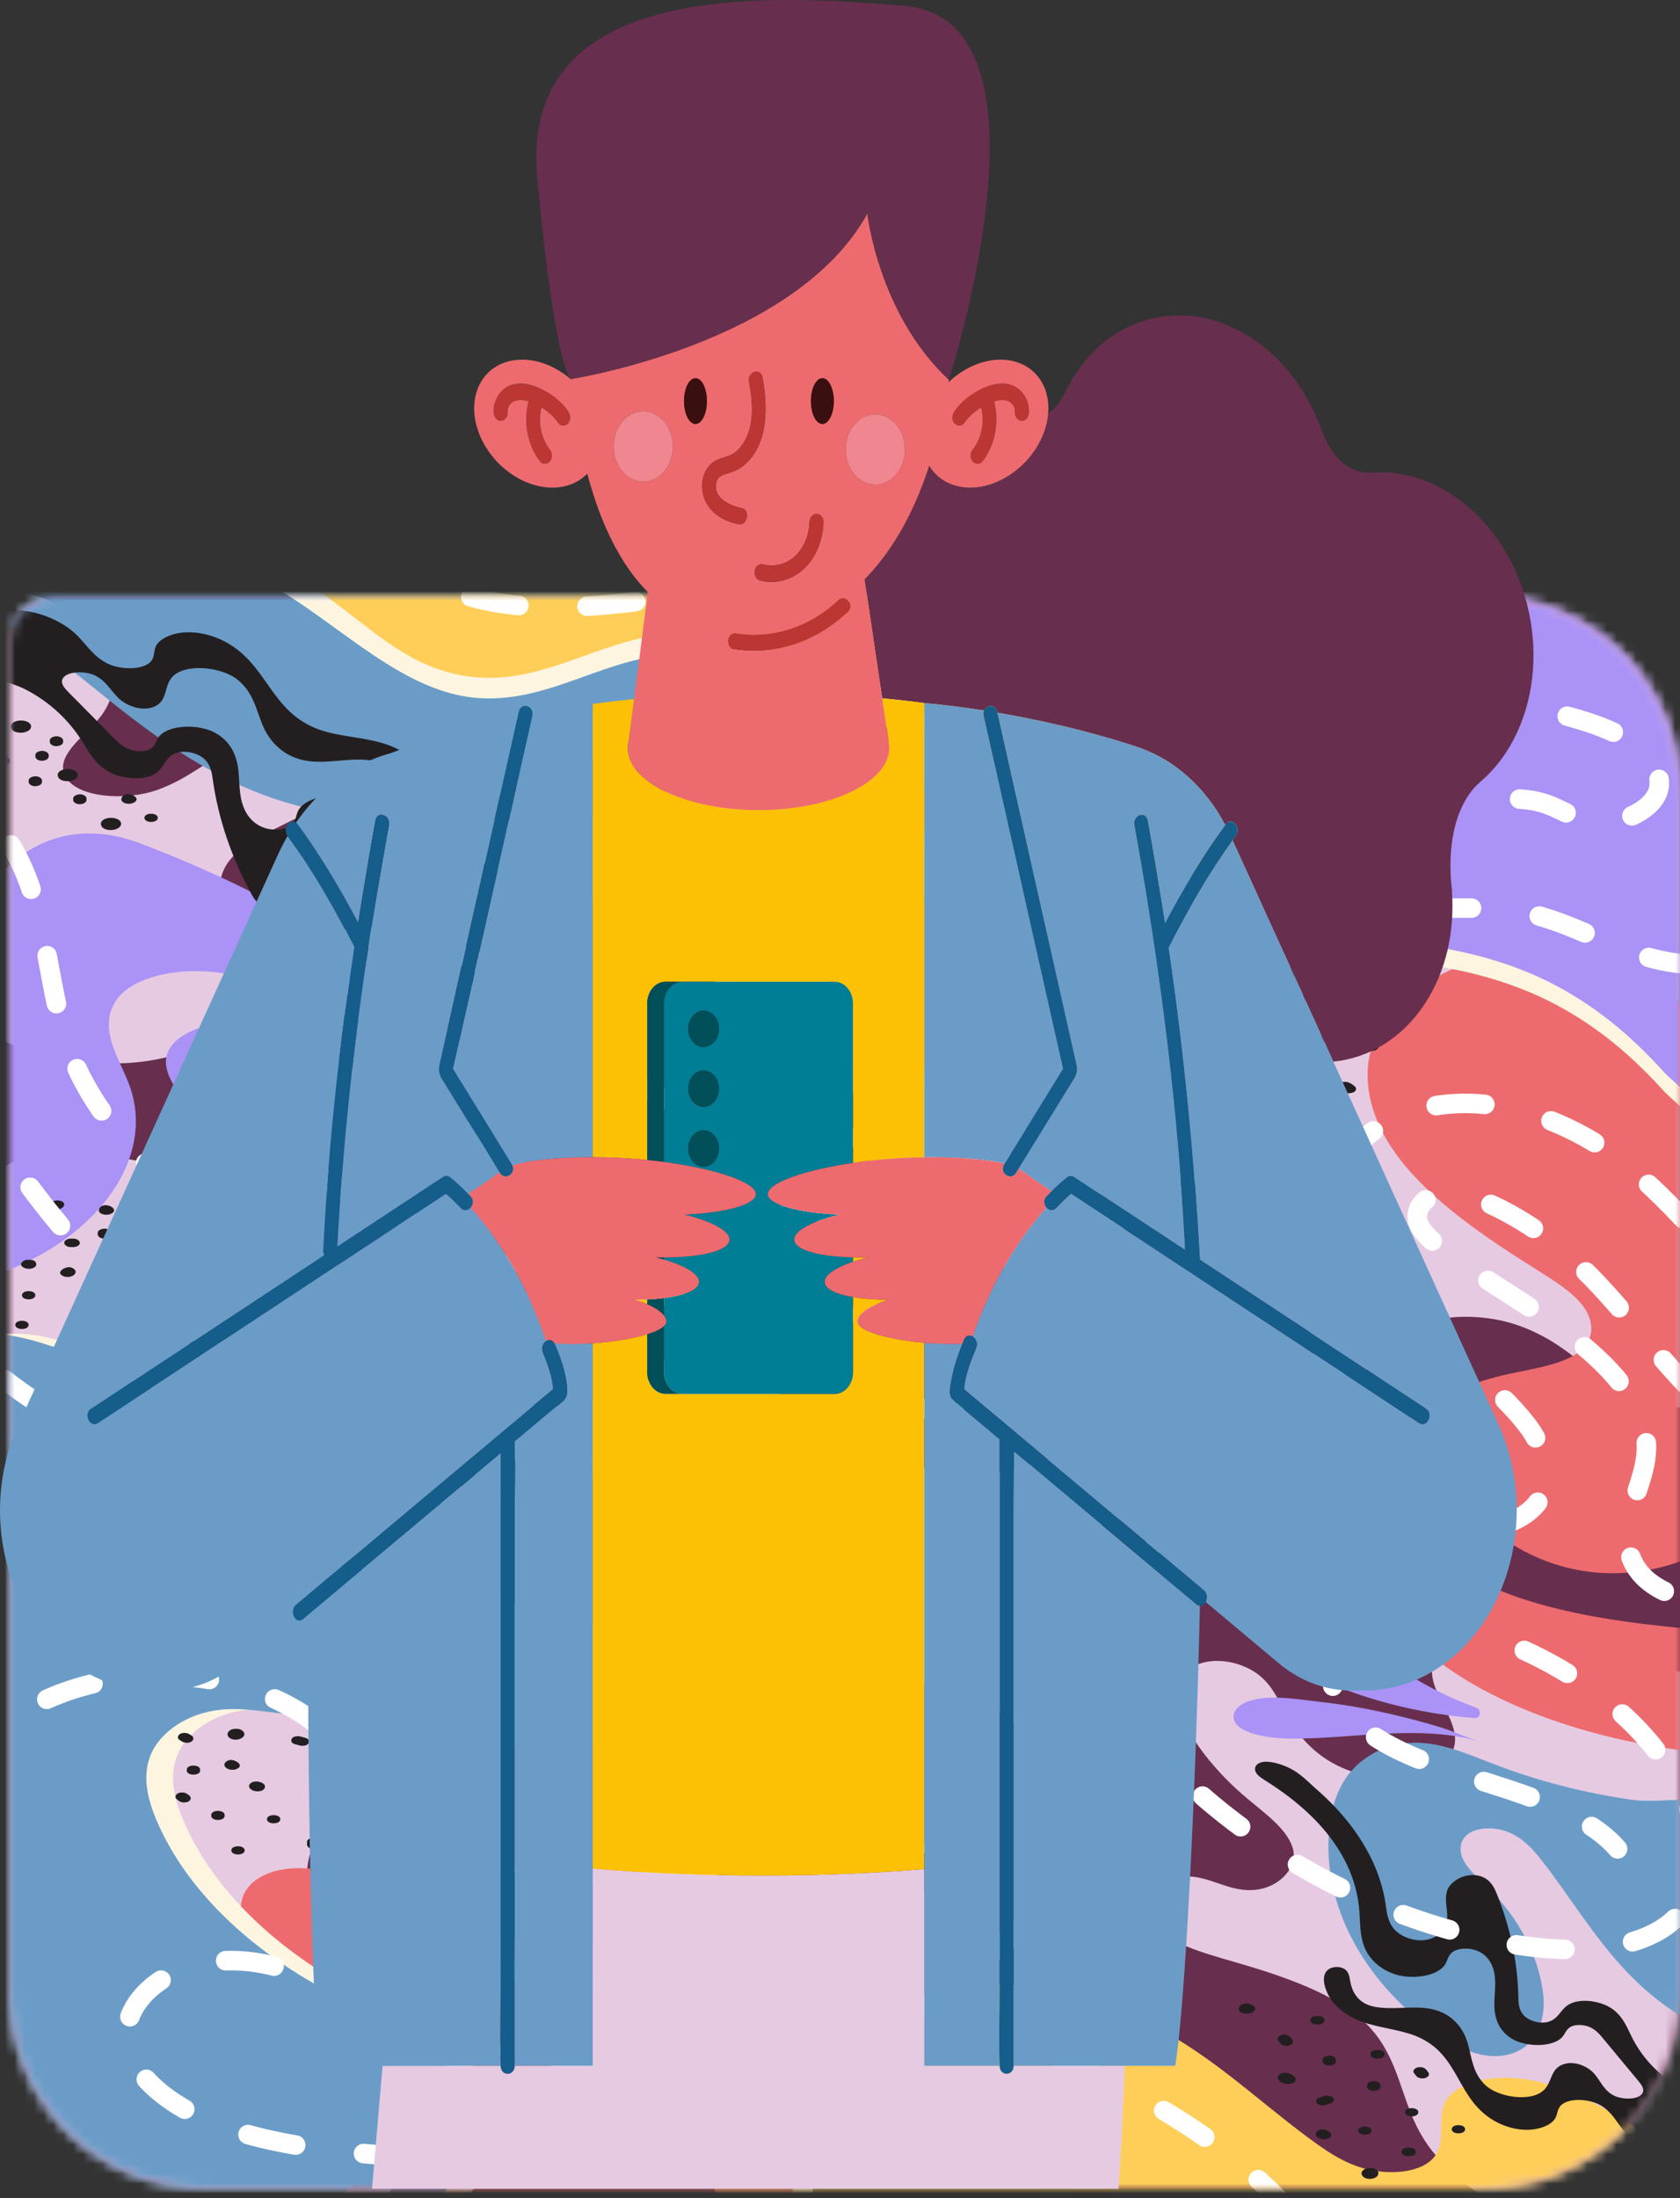 <svg width="100%" height="100%" viewBox="0 0 172 225" fill="none" xmlns="http://www.w3.org/2000/svg">
<rect x="0" y="0" width="172" height="225" fill="#333333" stroke="none"/>
<path d="M172 204C172 215.046 163.046 224 152 224H20.996C9.95 224 0.996 215.046 0.996 204V65.853V65.853C0.996 63.173 3.169 61 5.849 61H152C163.046 61 172 69.954 172 81V204Z" fill="#672F4D"/>
<mask id="mask0_127_756" style="mask-type:luminance" maskUnits="userSpaceOnUse" x="0" y="61" width="172" height="163">
<path d="M172 204C172 215.046 163.046 224 152 224H20.996C9.95 224 0.996 215.046 0.996 204V65.853V65.853C0.996 63.173 3.169 61 5.849 61H152C163.046 61 172 69.954 172 81V204Z" fill="white"/>
</mask>
<g mask="url(#mask0_127_756)">
<path d="M158.695 167.94C154.726 167.201 149.505 166.981 147.39 169.24C144.521 172.303 150.653 176.308 148.509 179.602C146.993 181.932 141.784 182.51 138.308 181.295C134.831 180.08 132.842 177.664 131.563 175.277C130.874 173.991 130.307 172.642 129.023 171.556C127.739 170.47 125.493 169.7 123.458 170.116C121.713 170.472 120.589 171.615 120.34 172.769C120.09 173.922 120.565 175.088 121.146 176.192C122.626 179.008 124.828 181.67 127.638 184.041C129.539 185.646 131.793 187.219 132.362 189.195C132.93 191.171 130.789 193.616 127.638 193.458C125.503 193.351 123.799 192.125 121.66 192.057C118.221 191.948 116.449 195.023 118.056 196.958C119.663 198.893 123.081 199.866 126.218 200.768C131.478 202.281 136.86 204.111 139.945 207.212C143.16 210.444 143.337 214.499 145.286 218.116C148.315 223.735 155.987 228.248 165.036 229.735C170.743 230.672 177.906 230.072 180.806 226.811C185.142 221.936 176.884 215.303 181.212 210.426C182.954 208.462 186.414 207.291 188.098 205.307C190.275 202.743 188.934 199.574 187.18 196.882C185.426 194.19 183.249 191.397 183.905 188.513C184.348 186.565 186.049 184.832 186.957 182.95C190.815 174.953 167.607 169.599 158.695 167.94Z" fill="#E6CAE2"/>
<path d="M-7.923 210.982C-7.923 214.752 -6.968 218.546 -4.446 221.347C-2.501 223.509 -0.188 225.528 2.539 227.346C8.602 231.39 17.531 234.378 26.048 233C34.385 231.65 40.048 226.351 41.296 220.941C42.544 215.532 40.159 210.05 37.071 204.947C34.668 200.975 31.785 197.006 31.443 192.757C31.1 188.508 34.046 183.798 40.233 182.172C45.573 180.769 51.596 181.971 57.273 182.657C62.949 183.344 69.895 183.167 73.103 180.112C76.518 176.859 73.363 172.283 68.556 169.841C63.75 167.4 57.63 166.256 52.476 164.121C47.321 161.985 42.94 158.106 44.749 154.368C46.208 151.353 51.178 149.576 56.013 148.863C60.847 148.151 65.926 148.192 70.672 147.27C75.418 146.348 80.061 144.063 80.517 140.922C80.973 137.782 74.879 134.711 70.878 136.576C68.612 137.632 68.061 139.609 66.512 141.099C63.498 144.001 56.815 144.632 51.782 143.267C46.749 141.902 43.142 139.012 40.406 136.001C37.67 132.989 35.565 129.735 32.354 126.919C26.761 122.013 17.39 118.715 7.674 117.932C-1.513 117.192 -7.923 125.514 -7.923 134.731V210.982Z" fill="#E6CAE2"/>
<path d="M163.961 141.294V141.294C170.89 147.519 181.918 142.601 181.918 133.287V80.032C181.918 68.986 172.964 60.032 161.918 60.032H72.009C71.21 60.032 70.788 61.002 71.29 61.624V61.624C74.956 66.165 76.257 71.683 73.251 76.416C70.244 81.149 62.337 84.731 54.374 84.062C52.924 83.941 51.374 83.698 50.056 84.101C47.756 84.803 47.827 87.068 49.514 88.284C51.202 89.5 53.81 89.971 56.218 90.506C74.958 94.677 88.673 106.685 89.105 119.3C89.184 121.606 88.869 123.958 89.83 126.181C90.791 128.405 93.434 130.541 97.037 130.82C101.101 131.135 104.626 129.063 106.998 126.943C109.371 124.822 111.466 122.367 115.149 121.23C120.659 119.528 127.612 121.688 130.808 125.01C134.004 128.331 134.323 132.431 134.189 136.323C134.128 138.083 134.706 140.418 137.453 140.642C140.645 140.903 141.78 138.098 143.792 136.502C146.414 134.423 151.598 134.349 155.293 135.608C158.986 136.868 161.54 139.119 163.961 141.294Z" fill="#E6CAE2"/>
<path d="M107.061 165.594C106.399 162.6 106.964 159.199 110.465 157.151C112.617 155.891 115.544 155.34 118.055 154.386C120.567 153.433 122.852 151.714 122.237 149.896C121.668 148.212 118.727 147.198 116.017 147.235C113.306 147.271 110.796 148.102 108.434 148.948C102.825 150.959 96.874 151.949 91.608 148.93C90.005 148.011 88.127 146.974 85.993 147.184C84.059 147.374 82.729 148.563 82.199 149.76C81.312 151.764 82.129 154.039 84.297 155.6C86.969 157.524 90.592 158.53 92.511 160.904C94.925 163.891 93.271 166.837 90.964 169.667C88.95 172.138 86.657 174.791 87.378 177.536C88.481 181.732 98.617 184.573 104.174 182.088C112.754 178.25 108.209 170.792 107.061 165.594Z" fill="#E6CAE2"/>
<path d="M12.16 108.836C18.918 108.737 25.693 105.414 26.035 101.124C26.376 96.849 20.758 92.635 23.119 88.626C24.614 86.087 28.774 84.693 31.962 82.891C35.15 81.09 37.458 77.783 34.545 75.803C32.011 74.08 27.368 74.753 24.437 76.199C21.506 77.645 19.336 79.704 16.098 80.855C12.859 82.007 7.764 81.665 6.662 79.413C5.682 77.412 8.387 75.544 9.993 73.714C13.8 69.376 10.762 63.192 3.748 61.001C1.327 60.244 -2.065 60.075 -3.656 61.46C-4.521 62.213 -4.589 63.209 -4.624 64.141C-4.965 73.353 -5.306 82.566 -5.364 91.78C-5.387 95.434 -7.212 101.492 -3.584 104.349C-0.072 107.114 6.665 108.916 12.16 108.836Z" fill="#E6CAE2"/>
</g>
<mask id="mask1_127_756" style="mask-type:luminance" maskUnits="userSpaceOnUse" x="0" y="61" width="172" height="163">
<path d="M172 204C172 215.046 163.046 224 152 224H20.996C9.95 224 0.996 215.046 0.996 204V65.853V65.853C0.996 63.173 3.169 61 5.849 61H152C163.046 61 172 69.954 172 81V204Z" fill="white"/>
</mask>
<g mask="url(#mask1_127_756)">
<path d="M61.119 76.906C68.22 73.07 74.68 68.524 82.831 65.852C88.162 64.104 94.514 63.313 100.307 64.378C104.796 65.204 109.313 67.982 113.287 64.284C115.475 62.248 113.403 60.012 110.802 58.446C110.268 58.125 109.703 57.834 109.113 57.568C107.292 56.747 105.276 56.519 103.278 56.519H-6.059C-7.074 56.519 -7.896 57.342 -7.896 58.356V58.356C-7.896 59.138 -7.4 59.83 -6.671 60.113C-0.117 62.665 5.303 66.929 10.293 70.964C17.351 76.671 25.614 82.716 36.461 83.435C45.45 84.031 54.017 80.742 61.119 76.906Z" fill="#6B9CC8"/>
<path d="M165.674 230.099C144.494 230.162 123.314 230.145 102.134 230.048C96.633 230.023 91.132 229.992 85.631 229.956C81.951 229.932 77.333 230.66 75.09 228.648C70.747 224.752 74.709 217.623 77.433 213.831C82.032 207.433 92.856 202.282 104.138 203.191C111.005 203.744 116.998 206.385 121.744 209.485C126.491 212.585 130.276 216.191 134.789 219.42C136.234 220.454 137.817 221.477 139.859 222.008C141.901 222.538 144.517 222.455 146.048 221.47C148.784 219.71 146.501 216.591 148.454 214.474C149.721 213.1 152.575 212.503 155.124 212.703C157.673 212.903 159.961 213.755 162.011 214.708C166.186 216.647 169.744 219.087 172.424 221.851C174.58 224.074 175.94 227.26 172.813 228.992C170.946 230.027 168.187 230.091 165.674 230.099Z" fill="#FFCE59"/>
<path d="M177.908 179.057C178.652 178.587 178.71 177.847 178.722 177.18C178.76 175.032 178.797 172.884 178.834 170.736C178.85 169.866 178.84 168.937 178.088 168.209C176.991 167.145 174.755 166.89 172.774 166.704C166.729 166.137 160.641 165.306 155.277 163.446C149.913 161.587 145.301 158.571 143.705 154.824C143.069 153.33 142.932 151.715 143.707 150.248C144.28 149.163 145.389 148.174 146.894 147.535C147.545 147.258 148.337 146.872 149.055 147.143C150.578 147.719 149.128 149.22 149.008 149.982C148.687 152.03 150.042 154.047 151.839 155.76C154.505 158.302 158.479 160.478 163.232 160.938C169.599 161.554 175.891 158.885 179.195 155.371V155.371C179.604 154.935 179.807 154.35 179.807 153.752V116.801C179.807 111.064 177.397 105.448 172.299 102.817C168.572 100.894 164.387 99.286 160.246 97.972C153.369 95.79 144.581 100.442 141.911 104.201C138.737 108.67 139.823 114.002 143.151 118.425C146.48 122.848 151.829 126.515 157.32 129.959C159.087 131.067 160.911 132.19 162.01 133.604C163.109 135.018 163.351 136.812 161.958 138.118C160.334 139.641 157.164 140.039 154.428 140.641C147.893 142.079 142.996 145.129 140.663 149.235C136.897 155.864 139.454 163.605 146.201 169.199C152.948 174.792 163.472 178.295 174.42 179.422C175.63 179.547 177.039 179.607 177.908 179.057Z" fill="#ED6B6E"/>
<path d="M-3.45 129.294C-3.45 130.356 -2.563 131.175 -1.55 130.861V130.861C9.58 127.412 16.052 118.789 13.264 111.123C12.683 109.524 11.75 107.978 11.339 106.358C10.928 104.738 11.101 102.971 12.564 101.619C14.239 100.071 17.364 99.344 20.319 99.402C23.274 99.461 26.093 100.199 28.705 101.079C36.317 103.645 42.802 107.545 47.254 112.232C48.201 113.23 48.835 114.798 47.205 115.332C46.171 115.67 44.923 115.287 43.986 114.849C40.768 113.346 38.539 111.166 36.056 109.179C33.572 107.193 30.552 105.278 26.67 104.683C22.788 104.089 17.983 105.35 17.13 107.829C16.612 109.334 17.598 110.866 18.562 112.28C20.587 115.247 22.611 118.214 24.635 121.182C26.875 124.466 29.567 128.044 34.758 129.432C39.672 130.746 45.699 129.541 49.258 127.02C52.817 124.498 54.11 120.913 53.614 117.54C53.118 114.167 50.997 110.971 48.425 108.004C44.334 103.286 39.029 99.017 32.929 95.284C27.284 91.829 20.964 88.829 14.236 86.279V86.279C4.692 82.662 -3.45 89.592 -3.45 99.799V129.294Z" fill="#AA92F7"/>
<path d="M152.845 180.529C150.101 179.469 147.234 178.185 144.225 178.397C141.726 178.572 139.568 179.806 138.262 181.375C136.955 182.944 136.404 184.819 136.157 186.686C135.128 194.476 139.358 202.722 147.202 208.215C149.128 209.563 151.677 210.828 154.153 210.353C157.383 209.734 158.288 206.652 157.995 204.134C157.529 200.132 155.448 196.192 152.096 192.962C151.311 192.205 150.446 191.473 149.936 190.601C149.425 189.729 149.333 188.659 150.069 187.924C151.042 186.953 153.116 186.946 154.569 187.587C156.021 188.228 156.984 189.339 157.837 190.426C160.733 194.123 163.047 198.07 166.328 201.591C169.608 205.112 174.097 208.273 179.594 209.354C180.364 209.505 181.227 209.605 181.89 209.309C183.253 208.699 182.677 207.129 182.024 206.001C180.013 202.527 178.754 198.832 178.295 195.107C177.989 192.621 179.866 186.562 176.746 184.795C174.727 183.652 169.72 184.586 167.249 184.24C162.268 183.543 157.391 182.286 152.845 180.529Z" fill="#6B9CC8"/>
<path d="M42.029 133.596C46.472 133.035 50.886 132.104 55.41 132.256C56.847 132.305 58.312 132.472 59.544 132.946C60.775 133.419 61.739 134.244 61.788 135.158C61.835 136.061 60.984 136.915 59.837 137.45C58.69 137.985 57.282 138.243 55.882 138.403C50.708 138.997 45.334 138.375 40.424 137.182C37.774 136.538 34.728 135.734 31.922 134.769C30.655 134.334 30.95 133.458 32.272 133.675V133.675C35.454 134.2 38.843 133.998 42.029 133.596Z" fill="#ED6B6E"/>
<path d="M43.608 145.038C44.806 145.936 45.961 146.92 46.327 148.074C46.694 149.228 46.051 150.589 44.403 151.126C43.288 151.49 41.91 151.415 40.77 151.085C39.629 150.755 38.691 150.196 37.857 149.601C32.008 145.43 30.41 139.265 24.01 135.436C26.843 137.13 30.757 138.028 33.938 139.443C37.518 141.036 40.78 142.92 43.608 145.038Z" fill="#ED6B6E"/>
<path d="M138.526 166.614C138.217 166.248 137.932 165.877 137.676 165.5C136.65 163.987 136.693 162.433 135.07 160.995C133.213 159.349 129.341 158.359 126.793 159.575C125.447 160.218 124.805 161.333 124.804 162.403C124.803 163.474 125.366 164.512 126.049 165.491C128.33 168.764 133.65 171.492 138.449 173.206C141.043 174.132 143.821 174.851 146.698 175.33C148.101 175.563 149.526 175.74 150.965 175.856V175.856C151.578 175.905 151.726 175.006 151.148 174.794C147.705 173.532 144.626 171.868 142.095 169.921C140.774 168.906 139.524 167.792 138.526 166.614Z" fill="#AA92F7"/>
<path d="M129.727 173.78C129.067 173.821 128.431 173.925 127.844 174.123C126.098 174.713 125.704 176.19 127.259 177.019C128.57 177.718 130.435 177.934 132.091 177.951C135.374 177.985 138.629 177.603 141.904 177.446C145.179 177.289 148.593 177.375 151.552 178.28C150.064 177.825 148.773 177.175 147.265 176.73C145.678 176.262 144.063 175.83 142.417 175.451C140.021 174.898 137.558 174.455 135.043 174.181C133.412 174.003 131.484 173.67 129.727 173.78Z" fill="#AA92F7"/>
</g>
<mask id="mask2_127_756" style="mask-type:luminance" maskUnits="userSpaceOnUse" x="0" y="61" width="172" height="163">
<path d="M172 204C172 215.046 163.046 224 152 224H20.996C9.95 224 0.996 215.046 0.996 204V65.853V65.853C0.996 63.173 3.169 61 5.849 61H152C163.046 61 172 69.954 172 81V204Z" fill="white"/>
</mask>
<g mask="url(#mask2_127_756)">
<path d="M40.293 233.765C51.665 233.683 63.038 233.601 74.411 233.519C87.439 233.425 81.852 227.413 83.581 221.303C85.235 215.459 89.551 209.905 96.045 205.62C98.112 204.257 104.741 198.726 106.128 197.412C111.574 192.249 112.835 185.185 108.18 179.719C103.524 174.253 92.612 171.018 83.332 172.982C75.791 174.579 70.102 179.112 62.227 179.798C57.219 180.234 51.345 179.153 47.584 181.298C44.065 183.305 44.866 187.154 47.972 189.419C53.46 193.422 63.238 193.449 71.376 192.249C79.514 191.049 87.693 188.934 95.941 189.78C98.062 189.998 100.299 190.487 101.488 191.624C102.678 192.762 102.112 194.655 100.036 195.008C99.138 195.161 98.192 195.007 97.279 194.893C95.584 194.68 93.851 194.622 92.132 194.703C84.319 194.264 76.808 196.573 69.399 198.273C61.823 200.012 52.792 201.038 46.173 198.122C43.453 196.924 41.449 195.174 38.842 193.878C36.234 192.583 32.501 191.788 29.641 192.847C25.172 194.502 26.511 198.83 29.027 201.702C32.599 205.781 37.406 209.472 39.79 213.887C42.173 218.302 41.362 223.931 35.37 226.631C33.524 227.462 31.138 228.09 30.422 229.454C29.677 230.873 31.274 232.443 33.378 233.113C35.482 233.784 37.939 233.782 40.293 233.765Z" fill="#FDF5E0"/>
<path d="M38.241 232.623C49.613 232.542 60.986 232.46 72.359 232.378C85.386 232.284 79.8 226.272 81.529 220.162C83.183 214.318 87.499 208.764 93.993 204.479C96.06 203.116 102.689 197.585 104.075 196.271C109.522 191.108 110.783 184.044 106.128 178.578C101.472 173.112 90.56 169.877 81.28 171.841C73.739 173.438 68.05 177.971 60.175 178.657C55.167 179.093 49.293 178.012 45.532 180.157C42.013 182.164 42.814 186.013 45.92 188.278C51.408 192.281 61.186 192.309 69.324 191.108C77.462 189.908 85.641 187.793 93.889 188.639C96.01 188.857 98.247 189.346 99.436 190.483C100.626 191.62 100.06 193.514 97.984 193.867C97.086 194.02 96.139 193.866 95.227 193.751C93.532 193.539 91.799 193.481 90.08 193.562C82.267 193.123 74.755 195.432 67.347 197.132C59.771 198.871 50.74 199.897 44.121 196.981C41.401 195.783 39.397 194.032 36.79 192.737C34.182 191.442 30.449 190.647 27.589 191.706C23.12 193.361 24.459 197.689 26.975 200.561C30.547 204.64 35.354 208.331 37.738 212.746C40.121 217.161 39.31 222.79 33.318 225.49C31.472 226.321 29.086 226.949 28.37 228.313C27.625 229.732 29.222 231.302 31.326 231.972C33.43 232.643 35.887 232.64 38.241 232.623Z" fill="#ED6B6E"/>
</g>
<mask id="mask3_127_756" style="mask-type:luminance" maskUnits="userSpaceOnUse" x="0" y="61" width="172" height="163">
<path d="M172 204C172 215.046 163.046 224 152 224H20.996C9.95 224 0.996 215.046 0.996 204V65.853V65.853C0.996 63.173 3.169 61 5.849 61H152C163.046 61 172 69.954 172 81V204Z" fill="white"/>
</mask>
<g mask="url(#mask3_127_756)">
<path d="M135.066 76.212C135.203 79.593 132.582 82.745 130.86 85.955C129.138 89.165 128.475 93.036 131.952 95.635C135.182 98.049 139.715 97.985 144.18 98.491C150.277 99.182 155.564 100.682 160.213 103.334C164.409 105.726 167.634 108.673 170.424 111.764C170.837 112.221 178.851 119.495 178.867 118.303C179.103 99.907 178.648 81.648 178.574 63.257C178.569 62.117 178.51 60.877 177.343 59.999C175.903 58.917 173.352 58.789 171.09 58.752C162.666 58.617 154.237 58.592 145.811 58.676C141.442 58.72 137.074 58.793 132.707 58.896C129.394 58.974 123.283 58.425 120.31 59.279C113.452 61.25 122.224 64.477 125.017 65.791C130.319 68.285 134.891 71.907 135.066 76.212Z" fill="#FDF5E0"/>
<path d="M135.066 74.256C135.203 77.637 132.582 80.788 130.86 83.999C129.138 87.209 128.475 91.08 131.952 93.679C135.182 96.093 139.715 96.029 144.18 96.535C150.277 97.226 155.564 98.726 160.213 101.378C164.409 103.77 167.634 106.717 170.424 109.808C170.837 110.265 178.851 117.539 178.867 116.347C179.103 97.951 178.648 79.692 178.574 61.301C178.57 60.161 178.51 58.921 177.343 58.044C175.903 56.961 173.352 56.833 171.09 56.796C162.666 56.661 154.237 56.636 145.811 56.72C141.442 56.764 137.074 56.837 132.707 56.94C129.394 57.018 123.283 56.468 120.31 57.323C113.452 59.294 122.224 62.521 125.017 63.835C130.319 66.329 134.891 69.951 135.066 74.256Z" fill="#AA92F7"/>
</g>
<mask id="mask4_127_756" style="mask-type:luminance" maskUnits="userSpaceOnUse" x="0" y="61" width="172" height="163">
<path d="M172 204C172 215.046 163.046 224 152 224H20.996C9.95 224 0.996 215.046 0.996 204V65.853V65.853C0.996 63.173 3.169 61 5.849 61H152C163.046 61 172 69.954 172 81V204Z" fill="white"/>
</mask>
<g mask="url(#mask4_127_756)">
<path d="M97.194 110.972C100.438 109.542 101.212 106.689 100.907 104.187C100.493 100.796 98.597 97.484 95.485 94.717C93.294 92.768 90.386 90.3 92.414 88.282C93.799 86.903 96.927 86.664 99.362 87.194C101.797 87.724 103.797 88.827 105.98 89.693C115.279 93.382 128.59 92.263 136.058 87.163C140.133 84.38 142.222 80.582 142.235 76.797C142.46 74.643 141.954 72.451 140.656 70.483C137.372 65.503 129.23 60.82 120.99 59.308C112.663 57.78 101.078 59.3 92.3 59.323C69.199 59.384 41.882 57.256 18.781 57.256C29.981 57.1 38.211 70.996 49.388 71.475C55.378 71.731 60.256 68.549 65.96 67.358C74.087 65.66 83.013 68.228 89.448 71.81C93.491 74.06 96.922 76.7 100.522 79.223C104.314 81.88 108.368 84.136 112.796 86.346C113.236 86.566 113.704 86.812 113.832 87.158C113.996 87.598 113.512 88.061 112.865 88.251C111.879 88.541 110.397 88.369 109.416 88.149C105.138 87.191 101.269 85.644 97.588 83.984C93.965 82.348 91.026 80.16 87.228 78.686C83.996 77.432 79.894 76.79 76.391 77.707C71.538 78.977 69.535 82.67 69.049 85.991C67.837 94.284 72.896 102.857 82.388 108.599C84.388 109.809 86.628 110.918 89.245 111.477C91.864 112.035 94.924 111.972 97.194 110.972Z" fill="#FDF5E0"/>
<path d="M97.194 108.864C100.438 107.434 101.212 104.58 100.907 102.079C100.493 98.688 98.597 95.375 95.485 92.608C93.294 90.66 90.386 88.192 92.414 86.174C93.799 84.795 96.927 84.556 99.362 85.086C101.797 85.616 103.797 86.718 105.98 87.584C115.279 91.274 128.59 90.154 136.058 85.055C140.133 82.272 142.222 78.474 142.235 74.689C142.46 72.535 141.954 70.343 140.656 68.374C137.372 63.395 129.23 58.712 120.99 57.2C112.663 55.672 101.078 57.191 92.3 57.215C69.199 57.276 46.096 57.398 22.995 57.398C34.195 57.242 38.21 68.888 49.388 69.367C55.378 69.623 60.256 66.441 65.96 65.25C74.087 63.553 83.013 66.12 89.448 69.702C93.491 71.953 96.922 74.592 100.522 77.115C104.314 79.772 108.368 82.028 112.796 84.238C113.236 84.458 113.704 84.704 113.832 85.05C113.996 85.49 113.511 85.953 112.865 86.144C111.879 86.433 110.397 86.261 109.416 86.041C105.138 85.083 101.269 83.537 97.588 81.876C93.965 80.24 91.026 78.052 87.228 76.578C83.996 75.324 79.894 74.682 76.391 75.599C71.538 76.869 69.535 80.562 69.049 83.883C67.837 92.176 72.896 100.749 82.388 106.492C84.388 107.701 86.628 108.81 89.245 109.369C91.864 109.927 94.924 109.864 97.194 108.864Z" fill="#FFCE59"/>
</g>
<mask id="mask5_127_756" style="mask-type:luminance" maskUnits="userSpaceOnUse" x="0" y="61" width="172" height="163">
<path d="M172 204C172 215.046 163.046 224 152 224H20.996C9.95 224 0.996 215.046 0.996 204V65.853V65.853C0.996 63.173 3.169 61 5.849 61H152C163.046 61 172 69.954 172 81V204Z" fill="white"/>
</mask>
<g mask="url(#mask5_127_756)">
<path d="M43.597 227.735C49.651 224.596 52.936 219.163 50.587 214.427C48.055 209.32 40.211 206.219 34.072 202.551C26.79 198.199 21.446 192.552 18.811 186.425C17.857 184.209 17.255 181.848 18.162 179.623C19.068 177.398 21.793 175.348 25.366 174.994C28.879 174.646 32.456 175.937 35.935 175.473C37.641 175.245 39.098 174.595 40.18 173.728C40.4 173.552 40.624 173.383 40.849 173.214V173.214C41.999 172.347 42.553 171.21 42.686 170.08C42.911 168.16 42.379 166.016 41.541 164.178C36.505 153.125 24.287 143.455 8.347 137.906C5.31 136.849 1.578 135.933 -1.507 136.933C-3.915 137.714 -5.173 139.509 -5.209 141.22C-5.285 144.835 -0.799 147.897 4.188 149.669C9.175 151.441 14.842 152.332 19.864 154.064C21.429 154.604 23.02 155.188 24.453 155.874C25.838 156.536 27.92 158.179 24.47 157.6C17.279 156.392 9.554 156.662 3.119 159.226C-6.687 163.133 -11.372 170.644 -13.482 177.876C-17.078 190.206 -14.786 203.118 -7.296 214.702C-1.27 224.024 4.221 229.705 21.478 231.214C29.219 231.891 37.544 230.874 43.597 227.735Z" fill="#FDF5E0"/>
<path d="M40.861 227.735C46.915 224.596 50.2 219.163 47.851 214.427C45.319 209.32 37.474 206.219 31.336 202.551C24.054 198.199 18.71 192.552 16.075 186.425C15.121 184.209 14.519 181.848 15.426 179.623C16.332 177.398 19.057 175.348 22.63 174.994C26.143 174.646 29.72 175.937 33.199 175.473C34.905 175.245 36.362 174.595 37.444 173.728C37.663 173.552 37.888 173.383 38.113 173.214V173.214C39.263 172.347 39.817 171.21 39.95 170.08C40.175 168.16 39.643 166.016 38.805 164.178C33.769 153.125 21.551 143.455 5.611 137.906C2.574 136.849 -1.158 135.933 -4.243 136.933C-6.651 137.714 -7.909 139.509 -7.945 141.22C-8.021 144.835 -3.535 147.897 1.452 149.669C6.439 151.441 12.106 152.332 17.128 154.064C18.693 154.604 20.284 155.188 21.717 155.874C23.102 156.536 25.184 158.179 21.734 157.6C14.543 156.392 6.818 156.662 0.383 159.226C-9.423 163.133 -14.108 170.644 -16.218 177.876C-19.814 190.206 -17.522 203.118 -10.032 214.702C-4.006 224.024 1.485 229.705 18.742 231.214C26.483 231.891 34.808 230.874 40.861 227.735Z" fill="#6B9CC8"/>
</g>
<mask id="mask6_127_756" style="mask-type:luminance" maskUnits="userSpaceOnUse" x="0" y="61" width="172" height="163">
<path d="M172 204C172 215.046 163.046 224 152 224H20.996C9.95 224 0.996 215.046 0.996 204V65.853V65.853C0.996 63.173 3.169 61 5.849 61H152C163.046 61 172 69.954 172 81V204Z" fill="white"/>
</mask>
<g mask="url(#mask6_127_756)">
<path d="M167.166 208.695C166.617 207.638 166.248 206.495 165.11 205.649C163.972 204.803 161.702 204.433 160.499 205.243C159.736 205.756 159.561 206.619 158.563 206.929C157.627 207.221 156.454 206.81 155.958 206.226C155.463 205.643 155.459 204.949 155.444 204.286C155.363 200.732 154.609 197.184 153.202 193.744C152.914 193.038 152.466 192.242 151.389 191.989C149.996 191.663 148.532 192.527 148.187 193.445C147.842 194.362 148.198 195.322 148.164 196.265C148.131 197.209 147.492 198.283 146.067 198.545C144.737 198.79 143.324 198.18 142.687 197.399C142.049 196.618 141.982 195.708 141.85 194.832C141.432 192.05 140.191 189.324 138.265 186.813C137.287 185.536 136.131 184.315 134.817 183.167C133.568 182.076 132.742 181.009 130.632 180.462C130.071 180.316 129.376 180.23 128.9 180.468C128.45 180.692 128.394 181.13 128.611 181.467C128.827 181.804 129.254 182.064 129.66 182.321C135.363 185.919 138.738 190.387 139.164 195.515C139.267 196.754 139.201 198.011 139.66 199.217C140.119 200.424 141.213 201.61 142.989 202.125C144.765 202.64 147.241 202.228 147.951 201.072C148.211 200.65 148.241 200.156 148.702 199.811C149.289 199.37 150.418 199.352 151.192 199.654C151.967 199.956 152.431 200.501 152.695 201.054C153.293 202.308 153.02 203.653 152.992 204.964C152.963 206.274 153.265 207.699 154.717 208.631C156.169 209.563 159.082 209.601 160.006 208.428C160.261 208.105 160.358 207.715 160.779 207.473C161.322 207.16 162.216 207.231 162.808 207.505C163.399 207.779 163.761 208.206 164.102 208.617C165.315 210.079 166.528 211.541 167.741 213.003C168.051 213.377 168.371 213.8 168.181 214.205C167.821 214.975 165.943 214.954 165.043 214.389C164.144 213.824 163.849 212.988 163.247 212.281C162.645 211.574 161.367 210.935 160.201 211.246C158.697 211.648 158.964 213.076 158.056 213.938C156.742 215.185 153.438 214.681 152.099 213.445C150.759 212.208 150.69 210.614 150.266 209.137C149.843 207.661 148.726 206.043 146.461 205.617C144.562 205.26 142.557 205.778 140.658 205.388C139.002 205.048 138.417 203.83 138.236 202.793C138.148 202.285 138.101 201.675 137.403 201.421C137.025 201.284 136.518 201.308 136.176 201.48C134.996 202.074 135.735 203.828 136.189 204.539C136.832 205.546 137.992 206.427 139.494 206.956C141.24 207.571 143.329 207.733 145.007 208.419C149.551 210.277 149.028 214.897 153.111 217.147C154.025 217.65 155.187 218.013 156.397 217.997C157.606 217.981 158.837 217.523 159.239 216.798C159.458 216.402 159.429 215.956 159.733 215.584C160.485 214.664 162.772 214.806 163.938 215.53C165.104 216.254 165.563 217.307 166.343 218.217C167.413 219.464 169.239 220.499 171.43 220.781C176.208 221.395 179.785 217.816 176.29 215.527C175.005 214.686 173.07 214.287 171.704 213.478C169.574 212.216 168.07 210.438 167.166 208.695Z" fill="#231F20"/>
<path d="M8.234 75.602C8.981 76.742 9.542 77.987 10.914 78.863C12.286 79.739 14.848 80.025 16.072 79.065C16.848 78.456 16.926 77.491 17.99 77.094C18.988 76.722 20.341 77.113 20.966 77.732C21.592 78.351 21.689 79.12 21.794 79.853C22.356 83.782 23.663 87.668 25.677 91.4C26.09 92.166 26.692 93.024 27.917 93.245C29.502 93.532 31.008 92.496 31.267 91.462C31.527 90.428 31.006 89.385 30.918 88.339C30.829 87.293 31.393 86.07 32.936 85.703C34.375 85.36 36.02 85.96 36.829 86.79C37.639 87.62 37.834 88.624 38.096 89.586C38.929 92.643 40.666 95.594 43.13 98.269C44.383 99.629 45.824 100.919 47.432 102.119C48.96 103.26 50.015 104.397 52.424 104.889C53.064 105.02 53.844 105.078 54.34 104.789C54.809 104.516 54.812 104.028 54.528 103.667C54.243 103.306 53.737 103.041 53.253 102.779C46.462 99.102 42.133 94.338 40.979 88.686C40.7 87.32 40.606 85.925 39.938 84.615C39.269 83.304 37.901 82.051 35.867 81.576C33.832 81.101 31.147 81.69 30.514 83.007C30.282 83.488 30.315 84.037 29.851 84.444C29.26 84.963 28.013 85.044 27.115 84.751C26.218 84.458 25.631 83.88 25.266 83.282C24.437 81.926 24.561 80.423 24.418 78.971C24.275 77.518 23.751 75.958 22.02 75.004C20.289 74.051 17.06 74.165 16.193 75.513C15.954 75.884 15.899 76.321 15.465 76.612C14.906 76.987 13.906 76.957 13.215 76.685C12.524 76.413 12.067 75.961 11.634 75.523C10.098 73.97 8.561 72.418 7.024 70.865C6.631 70.468 6.221 70.017 6.377 69.558C6.673 68.686 8.754 68.608 9.825 69.185C10.896 69.762 11.333 70.672 12.094 71.422C12.854 72.172 14.353 72.812 15.602 72.404C17.215 71.879 16.729 70.313 17.619 69.31C18.908 67.859 22.631 68.24 24.278 69.536C25.925 70.832 26.214 72.593 26.879 74.204C27.544 75.816 28.995 77.547 31.558 77.896C33.708 78.189 35.859 77.508 38.012 77.838C39.89 78.126 40.7 79.442 41.038 80.58C41.203 81.138 41.336 81.811 42.142 82.054C42.579 82.186 43.137 82.131 43.492 81.923C44.72 81.202 43.668 79.301 43.071 78.538C42.225 77.458 40.825 76.545 39.092 76.04C37.078 75.453 34.744 75.386 32.795 74.717C27.519 72.904 27.483 67.763 22.666 65.492C21.587 64.984 20.253 64.645 18.916 64.728C17.58 64.81 16.278 65.383 15.93 66.207C15.74 66.657 15.831 67.149 15.544 67.577C14.834 68.635 12.284 68.601 10.898 67.862C9.511 67.124 8.863 65.983 7.878 65.018C6.529 63.696 4.369 62.648 1.907 62.453C-3.463 62.03 -6.945 66.184 -2.773 68.529C-1.24 69.391 0.956 69.729 2.575 70.551C5.1 71.835 7.001 73.721 8.234 75.602Z" fill="#231F20"/>
<path d="M141.447 101.604C141.805 101.602 142.148 101.405 142.131 101.169C142.115 100.935 141.831 100.732 141.447 100.734C141.372 100.735 141.296 100.735 141.219 100.736C140.862 100.738 140.519 100.934 140.535 101.171C140.552 101.404 140.836 101.608 141.219 101.605C141.296 101.605 141.372 101.604 141.447 101.604Z" fill="#231F20"/>
<path d="M140.079 103.765V103.693C140.079 103.466 139.765 103.248 139.395 103.258C139.025 103.269 138.711 103.449 138.711 103.693V103.765C138.711 103.993 139.026 104.21 139.395 104.2C139.766 104.189 140.079 104.009 140.079 103.765Z" fill="#231F20"/>
<path d="M137.571 101.81C137.571 101.25 136.203 101.249 136.203 101.81C136.203 102.369 137.571 102.37 137.571 101.81Z" fill="#231F20"/>
<path d="M132.855 99.604C132.992 99.394 132.708 99.118 132.378 99.07V99.07C132.183 99.042 131.982 99.04 131.789 99.075C131.736 99.084 131.687 99.097 131.642 99.116C131.303 99.255 131.241 99.487 131.397 99.71C131.512 99.874 131.835 99.975 132.109 99.969C132.481 99.96 132.719 99.815 132.855 99.604Z" fill="#231F20"/>
<path d="M137.115 99.129C137.099 98.893 136.815 98.694 136.431 98.694H136.317C135.96 98.694 135.617 98.894 135.633 99.129C135.65 99.364 135.934 99.564 136.317 99.564H136.431C136.789 99.564 137.132 99.364 137.115 99.129Z" fill="#231F20"/>
<path d="M144.069 98.622C144.053 98.386 143.769 98.187 143.385 98.187H143.271C142.914 98.187 142.571 98.387 142.587 98.622C142.604 98.857 142.888 99.056 143.271 99.056H143.385C143.743 99.056 144.086 98.856 144.069 98.622Z" fill="#231F20"/>
<path d="M133.695 102.244V102.172C133.695 101.945 133.38 101.727 133.011 101.737C132.64 101.748 132.327 101.928 132.327 102.172V102.244C132.327 102.472 132.642 102.689 133.011 102.679C133.382 102.668 133.695 102.488 133.695 102.244Z" fill="#231F20"/>
<path d="M136.516 106.362C136.592 106.151 136.415 105.868 136.038 105.827C136.001 105.823 135.964 105.819 135.927 105.815C135.576 105.777 135.174 105.874 135.086 106.119C135.01 106.33 135.187 106.612 135.564 106.653C135.601 106.658 135.638 106.661 135.675 106.666C136.026 106.703 136.428 106.606 136.516 106.362Z" fill="#231F20"/>
<path d="M131.529 105.504V105.432C131.529 105.204 131.215 104.986 130.845 104.997C130.474 105.007 130.161 105.188 130.161 105.432V105.504C130.161 105.731 130.476 105.949 130.845 105.939C131.216 105.928 131.529 105.748 131.529 105.504Z" fill="#231F20"/>
<path d="M6.15 123.753C6.226 123.705 6.302 123.656 6.379 123.608C6.632 123.447 6.651 123.152 6.379 122.993C6.106 122.834 5.682 122.822 5.411 122.993C5.335 123.042 5.26 123.09 5.183 123.138C4.93 123.299 4.911 123.594 5.183 123.753C5.456 123.912 5.88 123.925 6.15 123.753Z" fill="#231F20"/>
<path d="M11.367 126.343V126.198C11.367 125.971 11.052 125.753 10.683 125.764C10.312 125.774 9.999 125.955 9.999 126.198V126.343C9.999 126.571 10.313 126.788 10.683 126.778C11.053 126.767 11.367 126.587 11.367 126.343Z" fill="#231F20"/>
<path d="M8.175 127.212C8.158 126.977 7.874 126.778 7.491 126.778H7.263C6.905 126.778 6.562 126.978 6.579 127.212C6.595 127.448 6.879 127.647 7.263 127.647H7.491C7.848 127.647 8.191 127.447 8.175 127.212Z" fill="#231F20"/>
<path d="M9.991 132.854C10.58 132.742 11.034 132.367 10.865 131.967C10.716 131.612 10.167 131.396 9.601 131.42C8.948 131.447 8.454 131.719 8.398 132.139V132.139C8.382 132.262 8.454 132.384 8.521 132.489C8.523 132.491 8.524 132.494 8.526 132.496C8.76 132.847 9.46 132.954 9.991 132.854Z" fill="#231F20"/>
<path d="M12.702 129.534C12.777 129.324 12.601 129.04 12.224 128.999C12.15 128.992 12.076 128.983 12.003 128.976C11.651 128.938 11.249 129.034 11.161 129.279C11.086 129.489 11.262 129.774 11.639 129.814C11.713 129.822 11.787 129.83 11.861 129.838C12.212 129.875 12.614 129.779 12.702 129.534Z" fill="#231F20"/>
<path d="M18.891 133.153V133.008C18.891 132.781 18.576 132.563 18.207 132.574C17.836 132.584 17.523 132.765 17.523 133.008V133.153C17.523 133.381 17.837 133.598 18.207 133.588C18.578 133.577 18.891 133.397 18.891 133.153Z" fill="#231F20"/>
<path d="M14.214 135.095C14.938 134.98 15.029 134.356 14.424 134.116V134.116C14.112 133.992 13.727 134.015 13.442 134.194V134.194C12.87 134.555 13.406 135.224 14.214 135.095Z" fill="#231F20"/>
<path d="M11.635 123.734C11.602 123.683 11.558 123.634 11.505 123.591C11.145 123.301 10.472 123.246 10.214 123.629V123.629C10.085 123.82 10.06 124.035 10.317 124.192C10.47 124.286 10.665 124.338 10.877 124.34C11.347 124.347 11.836 124.046 11.635 123.734Z" fill="#231F20"/>
<path d="M15.977 127.504C15.944 127.453 15.9 127.404 15.847 127.361C15.487 127.071 14.814 127.016 14.556 127.4V127.4C14.428 127.59 14.402 127.805 14.66 127.963C14.812 128.056 15.007 128.108 15.219 128.111C15.689 128.117 16.178 127.817 15.977 127.504Z" fill="#231F20"/>
<path d="M13.938 137.425C13.905 137.374 13.861 137.325 13.807 137.282C13.448 136.992 12.775 136.937 12.517 137.32V137.32C12.389 137.511 12.363 137.726 12.621 137.883C12.773 137.977 12.968 138.028 13.18 138.031C13.65 138.038 14.139 137.737 13.938 137.425Z" fill="#231F20"/>
<path d="M13.938 81.666C13.905 81.615 13.861 81.566 13.807 81.523C13.448 81.233 12.775 81.178 12.517 81.561V81.561C12.389 81.752 12.363 81.967 12.621 82.125C12.773 82.218 12.968 82.27 13.18 82.273C13.65 82.279 14.139 81.978 13.938 81.666Z" fill="#231F20"/>
<path d="M15.927 130.834C15.927 130.275 14.559 130.274 14.559 130.834C14.559 131.394 15.927 131.395 15.927 130.834Z" fill="#231F20"/>
<path d="M2.934 135.609C2.934 135.049 1.566 135.049 1.566 135.609C1.566 136.168 2.934 136.169 2.934 135.609Z" fill="#231F20"/>
<path d="M8.061 137.568C8.061 137.008 6.692 137.008 6.692 137.568C6.692 138.127 8.061 138.128 8.061 137.568Z" fill="#231F20"/>
<path d="M7.49 130.553C7.641 130.457 7.74 130.322 7.743 130.187C7.747 129.999 7.591 129.864 7.36 129.759C7.297 129.731 7.225 129.713 7.15 129.704C6.663 129.647 5.885 130.129 6.242 130.466V130.466C6.535 130.744 7.112 130.792 7.49 130.553Z" fill="#231F20"/>
<path d="M8.263 135.592C8.552 135.54 8.773 135.395 8.845 135.211C8.937 134.976 8.774 134.754 8.464 134.626C8.448 134.619 8.43 134.613 8.412 134.607C8.107 134.509 7.73 134.509 7.479 134.709V134.709C7.24 134.9 7.172 135.116 7.353 135.339C7.515 135.538 7.922 135.654 8.263 135.592Z" fill="#231F20"/>
<path d="M11.63 84.936C12.14 84.848 12.493 84.534 12.38 84.198C12.166 83.558 10.63 83.547 10.354 84.166V84.166C10.292 84.305 10.339 84.482 10.422 84.609C10.428 84.618 10.434 84.626 10.44 84.635C10.643 84.911 11.193 85.012 11.63 84.936Z" fill="#231F20"/>
<path d="M7.207 79.941C7.717 79.853 8.07 79.539 7.957 79.202C7.743 78.563 6.207 78.552 5.931 79.171V79.171C5.869 79.31 5.916 79.486 6 79.614C6.005 79.622 6.011 79.631 6.017 79.639C6.22 79.915 6.77 80.016 7.207 79.941Z" fill="#231F20"/>
<path d="M2.416 74.975C2.926 74.886 3.279 74.573 3.166 74.236C2.951 73.597 1.415 73.585 1.14 74.204V74.204C1.078 74.344 1.125 74.52 1.208 74.648C1.214 74.656 1.219 74.665 1.225 74.673C1.428 74.949 1.979 75.05 2.416 74.975Z" fill="#231F20"/>
<path d="M16.839 124.413V124.268C16.839 124.041 16.524 123.823 16.155 123.833C15.784 123.844 15.471 124.024 15.471 124.268V124.413C15.471 124.64 15.785 124.858 16.155 124.848C16.526 124.837 16.839 124.657 16.839 124.413Z" fill="#231F20"/>
<path d="M6.465 75.941V75.796C6.465 75.569 6.15 75.351 5.781 75.361C5.41 75.372 5.097 75.552 5.097 75.796V75.941C5.097 76.168 5.411 76.386 5.781 76.376C6.151 76.365 6.465 76.184 6.465 75.941Z" fill="#231F20"/>
<path d="M4.986 77.436V77.29C4.986 77.063 4.671 76.845 4.302 76.856C3.931 76.866 3.618 77.047 3.618 77.29V77.436C3.618 77.663 3.933 77.881 4.302 77.87C4.672 77.86 4.986 77.679 4.986 77.436Z" fill="#231F20"/>
<path d="M8.859 81.881V81.736C8.859 81.509 8.545 81.291 8.175 81.302C7.805 81.312 7.491 81.493 7.491 81.736V81.881C7.491 82.109 7.806 82.326 8.175 82.316C8.546 82.305 8.859 82.125 8.859 81.881Z" fill="#231F20"/>
<path d="M4.302 80.037V79.892C4.302 79.665 3.987 79.447 3.618 79.458C3.247 79.469 2.934 79.649 2.934 79.892V80.037C2.934 80.265 3.249 80.483 3.618 80.472C3.988 80.462 4.302 80.281 4.302 80.037Z" fill="#231F20"/>
<path d="M0.996 77.943V77.798C0.996 77.57 0.681 77.353 0.312 77.363C-0.059 77.374 -0.372 77.554 -0.372 77.798V77.943C-0.372 78.17 -0.057 78.388 0.312 78.377C0.683 78.367 0.996 78.187 0.996 77.943Z" fill="#231F20"/>
<path d="M20.036 137.419C20.288 137.256 20.275 137.051 20.139 136.856C20.028 136.698 19.712 136.623 19.441 136.647C19.102 136.63 18.852 136.759 18.719 136.961C18.514 137.274 19.01 137.574 19.477 137.568C19.685 137.565 19.889 137.515 20.036 137.419Z" fill="#231F20"/>
<path d="M3.517 129.721C3.769 129.557 3.756 129.353 3.62 129.157C3.509 128.999 3.193 128.924 2.921 128.948C2.583 128.932 2.332 129.06 2.2 129.263C1.995 129.575 2.49 129.875 2.957 129.869C3.166 129.866 3.37 129.816 3.517 129.721Z" fill="#231F20"/>
<path d="M16.155 83.71C16.155 83.151 14.787 83.15 14.787 83.71C14.787 84.27 16.155 84.271 16.155 83.71Z" fill="#231F20"/>
<path d="M3.618 132.573C3.618 132.013 2.25 132.012 2.25 132.573C2.25 133.132 3.618 133.133 3.618 132.573Z" fill="#231F20"/>
<path d="M134.014 97.085C134.32 96.914 134.319 96.663 134.168 96.444V96.444C134.023 96.233 133.751 96.097 133.51 96.01C133.461 95.992 133.408 95.978 133.352 95.97C132.987 95.917 132.618 96.04 132.511 96.274C132.435 96.439 132.387 96.624 132.462 96.794C132.552 96.998 132.79 97.181 133.125 97.23C133.443 97.278 133.769 97.222 134.014 97.085Z" fill="#231F20"/>
<path d="M125.975 103.18C126.169 102.961 126.131 102.647 125.82 102.477C125.549 102.329 125.115 102.295 124.852 102.477C124.837 102.488 124.822 102.499 124.809 102.511C124.676 102.624 124.54 102.771 124.481 102.936V102.936C124.406 103.145 124.581 103.431 124.959 103.47C125.382 103.514 125.76 103.424 125.975 103.18Z" fill="#231F20"/>
<path d="M24.865 177.808C24.963 177.719 25.009 177.61 25.019 177.503C25.033 177.348 24.918 177.226 24.773 177.111V177.111C24.566 176.946 24.269 176.941 24.005 176.959C23.989 176.96 23.973 176.962 23.957 176.963C23.602 177 23.351 177.22 23.305 177.435C23.257 177.663 23.408 177.89 23.734 178.004C24.141 178.146 24.613 178.038 24.865 177.808Z" fill="#231F20"/>
<path d="M20.49 181.226V181.136C20.49 180.577 19.122 180.576 19.122 181.136V181.226C19.122 181.785 20.49 181.786 20.49 181.226Z" fill="#231F20"/>
<path d="M27.109 182.993V182.993C27.266 182.533 26.479 182.26 26.004 182.362C25.962 182.372 25.919 182.384 25.879 182.399C25.364 182.595 25.39 183.021 25.838 183.241C26.27 183.453 26.981 183.366 27.109 182.993Z" fill="#231F20"/>
<path d="M22.998 185.862V185.772C22.998 185.213 21.63 185.212 21.63 185.772V185.862C21.63 186.422 22.998 186.423 22.998 185.862Z" fill="#231F20"/>
<path d="M24.462 180.908V180.908C24.824 180.58 24.05 180.087 23.565 180.143C23.491 180.152 23.418 180.17 23.35 180.198C22.911 180.382 22.84 180.752 23.214 180.991C23.364 181.087 23.576 181.149 23.79 181.151C24.083 181.154 24.298 181.055 24.462 180.908Z" fill="#231F20"/>
<path d="M31.55 178.485C31.707 178.297 31.655 177.988 31.305 177.891C31.15 177.847 30.994 177.804 30.839 177.76C30.512 177.669 30.089 177.693 29.903 177.916C29.747 178.105 29.799 178.413 30.148 178.511C30.304 178.554 30.459 178.598 30.615 178.641C30.941 178.733 31.364 178.709 31.55 178.485Z" fill="#231F20"/>
<path d="M38.959 179.252V179.107C38.959 178.88 38.644 178.662 38.275 178.673C37.904 178.683 37.591 178.864 37.591 179.107V179.252C37.591 179.48 37.905 179.697 38.275 179.687C38.645 179.676 38.959 179.496 38.959 179.252Z" fill="#231F20"/>
<path d="M33.487 181.281C33.47 181.045 33.186 180.846 32.803 180.846H32.575C32.217 180.846 31.874 181.046 31.891 181.281C31.907 181.516 32.191 181.716 32.575 181.716H32.803C33.16 181.716 33.503 181.516 33.487 181.281Z" fill="#231F20"/>
<path d="M28.699 186.207C28.699 185.648 27.331 185.647 27.331 186.207C27.331 186.767 28.699 186.768 28.699 186.207Z" fill="#231F20"/>
<path d="M34.077 185.151C34.394 185.044 34.516 184.747 34.322 184.556C34.321 184.555 34.319 184.553 34.318 184.552C34.129 184.37 33.884 184.19 33.635 184.107V184.107C33.308 183.997 32.892 184.053 32.7 184.263C32.469 184.514 32.553 184.827 32.87 185.032C33.194 185.241 33.671 185.287 34.077 185.151Z" fill="#231F20"/>
<path d="M44.425 176.102C44.686 175.921 44.681 175.668 44.425 175.487C44.353 175.437 44.281 175.386 44.209 175.336C43.968 175.166 43.483 175.168 43.242 175.336C42.981 175.516 42.985 175.77 43.242 175.95C43.314 176.001 43.386 176.051 43.458 176.102C43.698 176.271 44.184 176.269 44.425 176.102Z" fill="#231F20"/>
<path d="M38.051 176.274C38.302 176.111 38.286 175.907 38.154 175.711C38.048 175.552 37.73 175.478 37.458 175.502C37.12 175.484 36.864 175.613 36.733 175.816C36.532 176.129 37.022 176.429 37.491 176.422C37.7 176.419 37.904 176.37 38.051 176.274Z" fill="#231F20"/>
<path d="M25.05 189.395C25.05 188.836 23.682 188.835 23.682 189.395C23.682 189.954 25.05 189.955 25.05 189.395Z" fill="#231F20"/>
<path d="M145.967 212.677C146.29 212.545 146.391 212.298 146.212 212.082L145.975 211.796C145.808 211.594 145.34 211.516 145.039 211.64C144.716 211.772 144.615 212.019 144.794 212.234C144.873 212.33 144.952 212.425 145.031 212.521C145.198 212.723 145.666 212.8 145.967 212.677Z" fill="#231F20"/>
<path d="M145.209 216.199C145.209 215.64 143.841 215.639 143.841 216.199C143.841 216.759 145.209 216.759 145.209 216.199Z" fill="#231F20"/>
<path d="M141.333 213.591V213.446C141.333 213.219 141.019 213.001 140.649 213.012C140.278 213.022 139.965 213.203 139.965 213.446V213.591C139.965 213.819 140.28 214.036 140.649 214.026C141.02 214.015 141.333 213.835 141.333 213.591Z" fill="#231F20"/>
<path d="M144.297 219.821H144.156C143.276 219.821 143.274 220.691 144.156 220.691H144.297C145.178 220.691 145.179 219.821 144.297 219.821Z" fill="#231F20"/>
<path d="M149.998 217.938C149.998 217.379 148.63 217.378 148.63 217.938C148.63 218.497 149.998 218.498 149.998 217.938Z" fill="#231F20"/>
<path d="M140.421 218.082C140.421 217.523 139.053 217.522 139.053 218.082C139.053 218.642 140.421 218.643 140.421 218.082Z" fill="#231F20"/>
<path d="M135.776 215.446C135.926 215.395 136.076 215.345 136.226 215.294C136.543 215.187 136.666 214.891 136.471 214.7C136.264 214.495 135.874 214.43 135.536 214.543C135.385 214.594 135.235 214.645 135.085 214.695C134.768 214.802 134.645 215.098 134.84 215.29C135.047 215.495 135.437 215.56 135.776 215.446Z" fill="#231F20"/>
<path d="M141.105 209.824H140.964C140.084 209.824 140.082 210.693 140.964 210.693H141.105C141.986 210.693 141.987 209.824 141.105 209.824Z" fill="#231F20"/>
<path d="M136.773 210.983V210.838C136.773 210.611 136.459 210.393 136.089 210.404C135.718 210.414 135.405 210.595 135.405 210.838V210.983C135.405 211.211 135.72 211.428 136.089 211.418C136.46 211.407 136.773 211.227 136.773 210.983Z" fill="#231F20"/>
<path d="M134.949 206.347H134.808C133.928 206.347 133.926 207.216 134.808 207.216H134.949C135.83 207.216 135.831 206.347 134.949 206.347Z" fill="#231F20"/>
<path d="M128.48 205.73V205.73C128.663 205.39 128.086 205.085 127.699 205.065C127.626 205.061 127.55 205.063 127.472 205.072C126.848 205.14 126.612 205.696 127.051 205.97C127.527 206.267 128.275 206.111 128.48 205.73Z" fill="#231F20"/>
<path d="M132.059 209.344C132.382 209.212 132.483 208.965 132.304 208.75C132.225 208.654 132.146 208.559 132.067 208.463C131.9 208.262 131.432 208.184 131.131 208.307C130.808 208.439 130.707 208.686 130.886 208.902L131.123 209.188C131.29 209.39 131.758 209.468 132.059 209.344Z" fill="#231F20"/>
<path d="M141.079 222.624C141.203 222.36 141.046 222.132 140.708 221.972V221.972C140.507 221.877 140.269 221.868 140.051 221.909C140.043 221.91 140.036 221.912 140.028 221.913C139.642 221.997 139.382 222.21 139.395 222.474C139.409 222.744 139.705 222.98 140.134 223.016C140.555 223.052 140.957 222.883 141.079 222.624Z" fill="#231F20"/>
<path d="M136.101 218.818C136.35 218.654 136.375 218.363 136.101 218.203V218.203C136.039 218.167 135.98 218.127 135.92 218.09C135.917 218.088 135.913 218.085 135.909 218.083C135.636 217.924 135.212 217.912 134.942 218.083C134.629 218.281 134.634 218.616 134.956 218.81C135.276 219.003 135.781 219.027 136.101 218.818Z" fill="#231F20"/>
<path d="M132.16 213.277C132.493 213.196 132.759 212.981 132.638 212.742V212.742C132.476 212.426 132.077 212.215 131.726 212.161C131.724 212.161 131.721 212.161 131.719 212.16C131.331 212.104 131.012 212.236 130.878 212.464C130.606 212.925 131.432 213.454 132.16 213.277Z" fill="#231F20"/>
<path d="M39.421 183.137V183.137C39.579 182.677 38.791 182.404 38.316 182.507C38.274 182.516 38.232 182.528 38.191 182.544C37.676 182.739 37.702 183.166 38.15 183.386C38.582 183.598 39.293 183.51 39.421 183.137Z" fill="#231F20"/>
<path d="M38.503 186.642V186.497C38.503 186.27 38.188 186.052 37.819 186.062C37.448 186.073 37.135 186.253 37.135 186.497V186.642C37.135 186.869 37.45 187.087 37.819 187.077C38.189 187.066 38.503 186.886 38.503 186.642Z" fill="#231F20"/>
<path d="M32.803 188.816V188.526C32.803 188.299 32.488 188.081 32.119 188.091C31.748 188.102 31.435 188.282 31.435 188.526V188.816C31.435 189.043 31.749 189.261 32.119 189.25C32.489 189.24 32.803 189.059 32.803 188.816Z" fill="#231F20"/>
<path d="M19.606 178.256C19.857 178.083 19.877 177.813 19.606 177.641L19.378 177.496C19.124 177.335 18.66 177.323 18.411 177.496C18.16 177.67 18.14 177.939 18.411 178.111L18.639 178.256C18.892 178.417 19.356 178.429 19.606 178.256Z" fill="#231F20"/>
<path d="M19.338 184.364C19.602 184.181 19.591 183.931 19.338 183.749C19.267 183.698 19.196 183.647 19.125 183.595C18.888 183.424 18.397 183.43 18.158 183.595C17.894 183.778 17.905 184.028 18.158 184.21C18.229 184.261 18.299 184.312 18.37 184.364C18.608 184.535 19.099 184.529 19.338 184.364Z" fill="#231F20"/>
<path d="M129.021 101.013V100.868C129.021 100.64 128.706 100.422 128.337 100.433C127.966 100.443 127.653 100.624 127.653 100.868V101.013C127.653 101.24 127.967 101.458 128.337 101.447C128.708 101.437 129.021 101.256 129.021 101.013Z" fill="#231F20"/>
<path d="M129.254 98.035C129.506 97.871 129.494 97.666 129.357 97.471C129.246 97.313 128.93 97.238 128.659 97.262C128.32 97.246 128.07 97.374 127.937 97.576C127.732 97.889 128.228 98.189 128.695 98.183C128.903 98.18 129.107 98.13 129.254 98.035Z" fill="#231F20"/>
<path d="M128.891 94.459C129.36 94.408 129.712 94.149 129.725 93.848C129.739 93.548 129.36 93.297 128.917 93.233C128.658 93.195 128.398 93.214 128.16 93.288C127.913 93.365 127.783 93.498 127.681 93.653V93.653C127.613 93.757 127.614 93.912 127.673 94.021C127.675 94.024 127.676 94.026 127.678 94.029C127.875 94.362 128.343 94.518 128.891 94.459Z" fill="#231F20"/>
<path d="M141.111 107.216V107.216C141.269 106.756 140.482 106.483 140.007 106.586C139.964 106.595 139.922 106.607 139.881 106.622C139.367 106.818 139.392 107.244 139.841 107.465C140.272 107.676 140.983 107.589 141.111 107.216Z" fill="#231F20"/>
<path d="M138.498 111.832C138.823 111.736 138.93 111.422 138.743 111.238C138.74 111.235 138.737 111.232 138.734 111.229C138.545 111.05 138.298 110.871 138.051 110.788V110.788C137.739 110.683 137.29 110.727 137.116 110.944C136.91 111.198 136.962 111.506 137.293 111.711C137.634 111.921 138.073 111.958 138.498 111.832Z" fill="#231F20"/>
<path d="M80.684 70.006V69.861C80.684 69.634 80.369 69.416 80 69.427C79.629 69.437 79.316 69.618 79.316 69.861V70.006C79.316 70.234 79.63 70.451 80 70.441C80.371 70.43 80.684 70.25 80.684 70.006Z" fill="#231F20"/>
<path d="M78.625 72.553C78.696 72.372 78.603 72.174 78.383 72.05C78.101 71.89 77.743 71.876 77.412 71.981C77.402 71.984 77.393 71.987 77.383 71.99C77.074 72.105 76.973 72.583 77.242 72.775V72.775C77.651 73.067 78.478 72.929 78.625 72.553Z" fill="#231F20"/>
<path d="M75.85 69.056C75.875 69.041 75.899 69.025 75.924 69.01C76.547 68.614 75.58 67.999 74.956 68.395C74.932 68.41 74.907 68.426 74.883 68.442C74.26 68.838 75.227 69.453 75.85 69.056Z" fill="#231F20"/>
<path d="M86.757 72.21C87.391 71.787 86.656 71.025 85.77 71.216C85.748 71.22 85.726 71.226 85.705 71.232C85.441 71.307 85.164 71.488 85.111 71.758V71.758C85.058 72.03 85.404 72.263 85.777 72.35C86.113 72.429 86.509 72.375 86.757 72.21Z" fill="#231F20"/>
<path d="M86.612 76.091C86.595 75.856 86.311 75.657 85.928 75.657H85.7C85.342 75.657 84.999 75.857 85.016 76.091C85.032 76.327 85.316 76.526 85.7 76.526H85.928C86.286 76.526 86.629 76.326 86.612 76.091Z" fill="#231F20"/>
<path d="M83.452 73.6L83.595 73.427C83.762 73.226 83.686 72.945 83.35 72.832C83.034 72.726 82.592 72.773 82.414 72.988C82.366 73.046 82.319 73.104 82.271 73.162C82.105 73.363 82.18 73.643 82.516 73.756C82.832 73.862 83.274 73.815 83.452 73.6Z" fill="#231F20"/>
<path d="M92.273 75.336V75.336C92.328 75.225 92.32 75.085 92.29 74.965C92.289 74.964 92.289 74.963 92.289 74.962C92.065 74.097 89.77 74.225 89.734 75.096C89.699 75.984 91.866 76.163 92.273 75.336Z" fill="#231F20"/>
<path d="M78.756 75.454C78.923 75.254 78.85 74.972 78.511 74.86C78.36 74.81 78.21 74.76 78.059 74.71C77.742 74.605 77.301 74.651 77.123 74.866C76.957 75.066 77.029 75.349 77.368 75.461C77.519 75.51 77.67 75.561 77.821 75.61C78.138 75.715 78.578 75.669 78.756 75.454Z" fill="#231F20"/>
<path d="M72.937 78.185C73.188 78.021 73.176 77.816 73.04 77.621C72.929 77.463 72.613 77.388 72.341 77.412C72.003 77.395 71.752 77.524 71.62 77.726C71.415 78.039 71.91 78.339 72.377 78.333C72.586 78.33 72.79 78.28 72.937 78.185Z" fill="#231F20"/>
<path d="M74.299 72.994V72.904C74.299 72.345 72.931 72.344 72.931 72.904V72.994C72.931 73.553 74.299 73.554 74.299 72.994Z" fill="#231F20"/>
<path d="M69.16 81.81C69.156 81.518 68.693 81.209 68.204 81.338C68.032 81.383 67.893 81.432 67.795 81.538V81.538C67.654 81.691 67.677 81.966 67.83 82.106C67.916 82.186 68.046 82.248 68.208 82.285C68.698 82.398 69.164 82.113 69.16 81.81Z" fill="#231F20"/>
<path d="M69.131 75.569C69.843 75.378 69.797 74.645 69.006 74.537C68.996 74.535 68.987 74.534 68.977 74.533C68.711 74.504 68.409 74.511 68.202 74.68V74.68C68.067 74.79 67.959 74.899 67.962 75.045C67.964 75.15 68.01 75.258 68.098 75.347C68.314 75.567 68.749 75.671 69.131 75.569Z" fill="#231F20"/>
<path d="M62.47 79.881C62.891 79.806 63.191 79.549 63.132 79.27C63.081 79.029 62.811 78.849 62.441 78.792C62.061 78.734 61.603 78.834 61.424 79.067C61.422 79.07 61.419 79.073 61.417 79.076C61.301 79.235 61.293 79.495 61.438 79.629V79.629C61.674 79.847 62.059 79.953 62.47 79.881Z" fill="#231F20"/>
<path d="M96.872 78.21V78.12C96.872 77.561 95.504 77.56 95.504 78.12V78.21C95.504 78.769 96.872 78.77 96.872 78.21Z" fill="#231F20"/>
</g>
<mask id="mask7_127_756" style="mask-type:luminance" maskUnits="userSpaceOnUse" x="0" y="61" width="172" height="163">
<path d="M172 204C172 215.046 163.046 224 152 224H20.996C9.95 224 0.996 215.046 0.996 204V65.853V65.853C0.996 63.173 3.169 61 5.849 61H152C163.046 61 172 69.954 172 81V204Z" fill="white"/>
</mask>
<g mask="url(#mask7_127_756)">
<path d="M39.976 53.512C39.651 57.112 44.315 60.31 49.693 61.462C55.072 62.613 60.959 62.142 66.512 61.398C72.066 60.655 77.621 59.645 83.294 59.755C93.811 59.959 103.306 64.019 110.332 68.996C117.358 73.973 122.468 79.899 128.545 85.357C132.159 88.603 136.62 91.893 142.742 92.714C146.869 93.267 151.243 92.608 155.33 93.267C161.311 94.231 165.649 97.837 171.704 98.589C177.603 99.321 183.769 96.936 186.506 93.536C189.243 90.136 188.957 85.993 186.914 82.401C184.87 78.81 181.229 75.68 177.378 72.748C173.527 69.816 169.398 67.008 166.14 63.799C162.676 60.388 160.192 56.525 155.786 53.586C147.997 48.39 135.628 47.077 124.386 47.74C121.426 47.915 118.424 48.217 115.776 49.075C113.127 49.932 110.853 51.427 110.236 53.275C109.482 55.531 111.31 57.856 113.845 59.506C116.38 61.157 119.584 62.314 122.477 63.706C128.335 66.527 132.954 70.377 135.681 74.715C137.479 77.575 139.084 81.058 143.675 82.044C148.305 83.039 153.752 80.844 158.12 82.239C159.67 82.734 160.865 83.635 162.499 84.006C165.7 84.731 169.333 82.908 169.809 80.769C170.284 78.631 168.306 76.518 165.646 75.174C162.986 73.83 159.712 73.096 156.538 72.323C150.755 70.914 144.497 68.909 145.074 64.391C145.305 62.579 146.143 60.755 145.585 58.972C144.808 56.488 141.392 54.604 137.639 53.752C133.888 52.899 129.806 52.899 125.822 52.939" stroke="white" stroke-width="2" stroke-miterlimit="10" stroke-linecap="round" stroke-linejoin="round" stroke-dasharray="5 7 5 7"/>
<path d="M138.796 236.688C131.986 219.953 108.091 206.586 81.105 204.416C74.346 203.873 67.469 203.971 60.768 203.192C54.067 202.413 47.295 200.592 43.296 197.088C36.942 191.52 39.256 183.435 33.589 177.575C30.27 174.143 24.255 171.824 17.932 171.54C11.608 171.255 5.139 173.011 1.092 176.112C-4.568 180.448 -5.093 186.606 -4.212 192.212C-3.331 197.817 -1.32 203.48 -2.895 209.023C-4.103 213.273 -7.351 217.167 -9.362 221.293C-11.373 225.418 -11.995 230.196 -8.262 233.805C-5.707 236.274 -1.481 237.832 2.784 239.011C19.277 243.569 37.967 243.661 55.855 242.474C69.845 241.546 84.18 240.562 98.051 239.122C108.019 238.087 112.695 231.591 109.54 225.405C105.198 216.891 93.828 215.716 81.989 214.23C67.17 212.37 51.315 211.467 39.042 205.872C33.861 203.51 28.61 200.197 22.29 200.734C16.471 201.228 12.444 205.244 12.993 208.958C13.543 212.672 17.768 215.861 22.882 217.693C27.995 219.525 33.919 220.199 39.749 220.636C43.913 220.949 48.157 221.165 52.071 222.119C55.986 223.074 59.612 224.914 60.842 227.461C62.067 229.999 60.657 232.86 57.88 234.844C55.104 236.827 51.138 238.014 47.072 238.622" stroke="white" stroke-width="2" stroke-miterlimit="10" stroke-linecap="round" stroke-linejoin="round" stroke-dasharray="5 7 5 7"/>
<path d="M-28.302 66.611C-16.824 71.82 -4.8 77.451 0.636 85.721C5.42 92.997 4.374 101.285 7.674 108.886C12.026 118.913 23.574 127.008 35.771 133.945C38.205 135.328 40.931 137.264 39.74 139.196C38.432 141.315 33.681 141.332 30.3 140.581C22.718 138.897 16.478 135.306 11.756 131.177C7.034 127.049 3.67 122.369 0.31 117.734C-1.063 115.838 -2.557 113.854 -5.249 112.658C-7.94 111.462 -12.212 111.435 -14.065 113.158C-15.318 114.323 -15.117 115.866 -14.801 117.263C-12.534 127.262 -7.119 136.532 4.193 143.84C15.99 151.462 34.02 155.555 50.247 152.732C62.773 150.552 73.562 144.577 86.528 144.097C91.665 143.907 96.906 144.607 101.923 143.877C110.352 142.651 116.469 137.19 116.34 131.696C116.211 126.201 110.374 121.07 102.531 118.756C92.225 115.716 79.385 117.119 69.799 113.243C63.72 110.785 60.015 106.616 55.658 102.969C51.301 99.322 45.247 95.85 38.042 95.933C31.485 96.009 25.644 99.272 23.632 103.239C21.621 107.205 23.018 111.651 26.289 115.263C29.559 118.875 34.543 121.745 39.874 124.172C53.08 130.186 68.951 133.809 85.159 134.511C87.475 134.611 89.856 134.648 92.057 134.179C94.258 133.71 96.271 132.64 96.802 131.204C97.827 128.435 93.256 126.17 89.078 125.147C80.367 123.014 70.835 122.692 61.828 121.132C52.82 119.573 43.648 116.26 40.551 110.663C38.639 107.206 38.978 102.916 34.568 100.554" stroke="white" stroke-width="2" stroke-miterlimit="10" stroke-linecap="round" stroke-linejoin="round" stroke-dasharray="5 7 5 7"/>
<path d="M183.445 149.749C169.204 143.14 166.602 129.46 152.136 123.051C150.643 122.39 148.73 121.805 147.069 122.278C145.492 122.726 144.846 124.004 145.186 125.08C145.527 126.156 146.623 127.066 147.742 127.903C152.007 131.089 157.066 133.822 161.231 137.061C165.396 140.3 168.712 144.246 168.56 148.428C168.477 150.702 167.377 152.907 166.86 155.158C166.342 157.409 166.493 159.88 168.611 161.714C171.477 164.195 176.964 164.733 181.799 164.541C188.37 164.281 195.337 162.824 199.028 159.359C202.455 156.143 202.311 151.797 200.088 148.179C198.312 145.289 195.084 141.792 191.212 139.832C187.799 138.106 184.836 137.106 182.08 134.757C176.054 129.621 172.173 123.587 165.716 118.639C160.971 115.003 153.592 111.906 146.473 113.264C139.985 114.5 136.294 119.186 136.663 123.484C137.032 127.782 140.589 131.702 144.605 135.168C148.621 138.633 153.225 141.873 156.241 145.727C158.666 148.828 159.65 153.072 155.556 155.358C152.551 157.035 147.986 156.925 144.143 156.22C140.301 155.513 136.639 154.309 132.654 154.087C126.058 153.719 119.553 156.273 116.202 159.902C112.851 163.532 112.381 168.037 113.889 172.134C115.396 176.232 118.733 179.971 122.594 183.389C130.271 190.184 140.563 196.082 153.081 198.671C158.642 199.821 165.387 200.146 169.741 197.665C173.572 195.482 174.273 191.829 173.794 188.574C172.521 179.938 164.353 171.826 152.546 167.474C149.287 166.272 145.343 165.332 141.812 166.168C137.685 167.146 135.679 170.385 136.597 173.122C137.514 175.86 140.723 178.084 144.354 179.669C147.986 181.253 152.099 182.324 155.951 183.683C159.802 185.041 163.52 186.778 165.61 189.242" stroke="white" stroke-width="2" stroke-miterlimit="10" stroke-linecap="round" stroke-linejoin="round" stroke-dasharray="5 7 5 7"/>
</g>
<path d="M98.353 49.827C96.908 49.574 95.803 48.78 95.138 47.668C93.437 52.897 91.11 56.661 88.518 59.299L90.318 71.474C91.792 71.612 93.231 71.775 94.632 71.961V71.959C96.769 72.156 98.821 72.421 100.759 72.725C101.015 72.127 101.909 72.024 102.096 72.855L102.116 72.947C110.244 74.332 116.03 76.314 116.663 76.535L116.715 76.554L116.728 76.558L116.729 76.559C120.239 77.813 123.375 80.528 125.441 84.451L125.506 84.361C126.115 83.538 127.124 84.743 126.518 85.561C126.408 85.71 126.302 85.864 126.193 86.015L136.508 108.664C140.133 108.301 143.535 106.303 145.884 102.729C148.036 99.451 148.922 95.418 148.66 91.4C148.655 91.305 148.662 91.213 148.651 91.116C147.713 82.855 151.46 80.133 151.46 80.133L151.448 80.12C152.451 79.273 153.373 78.261 154.167 77.053C158.935 69.794 157.543 58.825 151.055 52.552C147.892 49.493 144.102 48.128 140.495 48.362L140.499 48.349C140.499 48.349 140.445 48.359 140.349 48.366L140.204 48.373C139.35 48.393 136.82 48.1 135.358 44.151L135.351 44.162C134.208 40.879 132.265 37.885 129.596 35.674C122.729 29.985 113.726 31.617 109.488 39.318C109.36 39.551 109.256 39.795 109.139 40.034L109.125 40.019C108.593 41.098 107.969 41.854 107.312 42.377C107.252 43.032 107.095 43.712 106.825 44.402C105.429 47.973 101.637 50.401 98.353 49.827Z" fill="#672F4D"/>
<path d="M102.342 211.443H94.632V191.306C89.664 191.731 84.006 191.973 77.996 191.973C71.713 191.973 65.813 191.709 60.685 191.247V211.443H52.69C52.69 212.537 51.258 212.536 51.258 211.443H39.169L38.088 224.037H114.516C114.516 224.037 114.893 219.216 115.144 211.443H103.774C103.774 212.537 102.342 212.536 102.342 211.443Z" fill="#E6CAE2"/>
<path d="M97.704 42.116C97.462 42.473 97.41 42.968 97.704 43.316C97.954 43.613 98.472 43.675 98.716 43.316C99.184 42.626 99.789 42.11 100.449 41.711C100.611 42.415 100.649 43.133 100.526 43.823C100.373 44.687 100.053 45.42 99.579 46.031C99.318 46.369 99.298 46.898 99.579 47.231C99.844 47.545 100.329 47.57 100.592 47.231C101.869 45.581 102.341 43.224 101.777 41.09C102.24 40.941 102.724 40.865 103.188 41.049C103.642 41.23 103.95 41.656 103.913 42.235C103.884 42.693 104.263 43.084 104.629 43.084C105.04 43.084 105.315 42.694 105.344 42.235C105.409 41.23 104.922 40.285 104.218 39.759C103.478 39.206 102.566 39.162 101.731 39.354C100.969 39.529 100.209 39.914 99.53 40.354C98.84 40.802 98.198 41.387 97.704 42.116Z" fill="#BC3634"/>
<path d="M56.402 40.384C55.71 39.929 54.933 39.535 54.155 39.355C53.336 39.164 52.447 39.206 51.713 39.725C50.984 40.241 50.476 41.212 50.542 42.235C50.571 42.693 50.85 43.084 51.257 43.084C51.622 43.084 52.002 42.695 51.973 42.235C51.938 41.684 52.215 41.26 52.648 41.068C53.123 40.858 53.63 40.936 54.109 41.091C53.545 43.225 54.017 45.582 55.294 47.232C55.556 47.569 56.042 47.546 56.307 47.232C56.59 46.895 56.569 46.37 56.307 46.031C55.834 45.421 55.513 44.687 55.36 43.823C55.237 43.134 55.276 42.415 55.437 41.712C56.097 42.11 56.702 42.626 57.17 43.317C57.412 43.674 57.93 43.616 58.182 43.317C58.48 42.963 58.425 42.475 58.182 42.116C57.699 41.403 57.074 40.827 56.402 40.384Z" fill="#BC3634"/>
<path d="M94.632 137.438C91.047 137.126 87.844 136.255 87.782 135.301C87.731 134.506 88.981 133.68 90.971 133.036C89.591 133.03 88.348 132.935 87.328 132.759V140.451C87.328 141.677 86.49 142.671 85.456 142.671H83.729H69.862H68.135C67.101 142.671 66.263 141.677 66.263 140.451V136.564C64.838 137.01 62.798 137.35 60.685 137.49V191.247C65.813 191.709 71.713 191.973 77.996 191.973C84.006 191.973 89.664 191.731 94.632 191.306V137.438Z" fill="#FCC105"/>
<path d="M65.031 133.036C65.482 133.182 65.895 133.336 66.263 133.498V133.007C65.868 133.026 65.455 133.034 65.031 133.036Z" fill="#FCC105"/>
<path d="M87.328 128.695V129.148C87.799 128.985 88.319 128.832 88.877 128.689C88.344 128.703 87.825 128.706 87.328 128.695Z" fill="#FCC105"/>
<path d="M60.685 118.448C62.29 118.45 63.958 118.52 65.569 118.665C65.803 118.686 66.032 118.712 66.262 118.735V102.709C66.262 101.483 67.101 100.489 68.135 100.489H69.862H83.729H85.456C86.49 100.489 87.328 101.483 87.328 102.709V119.035C88.318 118.889 89.355 118.763 90.433 118.665C91.816 118.54 93.241 118.472 94.632 118.453V71.961C93.231 71.776 91.792 71.613 90.318 71.474L90.975 75.917C91.019 76.128 91.042 76.342 91.042 76.558C91.042 80.072 85.05 82.92 77.659 82.92C70.267 82.92 64.275 80.072 64.275 76.558C64.275 76.303 64.311 76.051 64.373 75.803L64.92 71.549C63.471 71.695 62.059 71.864 60.685 72.055L60.685 118.448Z" fill="#FCC105"/>
<path d="M64.275 76.558C64.275 80.071 70.267 82.919 77.659 82.919C85.05 82.919 91.042 80.071 91.042 76.558C91.042 76.342 91.019 76.128 90.975 75.917L90.318 71.474L88.518 59.299C91.11 56.661 93.437 52.897 95.138 47.668C95.803 48.78 96.908 49.574 98.353 49.827C101.637 50.401 105.429 47.973 106.825 44.402C107.094 43.713 107.252 43.032 107.312 42.377C107.561 39.638 106.056 37.359 103.406 36.896C101.251 36.518 98.879 37.441 97.107 39.126C97.12 39.041 97.133 38.954 97.145 38.868C89.921 32.145 88.804 21.844 88.804 21.844C81.425 35.273 58.442 38.794 58.42 38.798L58.42 38.799C56.694 37.323 54.492 36.543 52.48 36.896C49.196 37.47 47.666 40.831 49.061 44.402C50.456 47.973 54.249 50.402 57.533 49.827C58.594 49.641 59.469 49.161 60.124 48.48C61.601 54.041 63.739 57.997 66.326 60.611L64.92 71.549L64.373 75.803C64.311 76.051 64.275 76.302 64.275 76.558ZM58.182 43.316C57.93 43.616 57.412 43.674 57.17 43.316C56.702 42.626 56.097 42.11 55.437 41.711C55.276 42.415 55.237 43.134 55.359 43.823C55.513 44.687 55.834 45.421 56.307 46.031C56.569 46.37 56.59 46.895 56.307 47.231C56.042 47.546 55.556 47.569 55.294 47.231C54.017 45.581 53.545 43.225 54.109 41.09C53.63 40.936 53.122 40.858 52.648 41.068C52.215 41.26 51.938 41.684 51.973 42.235C52.002 42.695 51.622 43.084 51.257 43.084C50.85 43.084 50.571 42.692 50.541 42.235C50.476 41.212 50.984 40.24 51.713 39.725C52.447 39.206 53.336 39.164 54.155 39.354C54.933 39.535 55.71 39.929 56.401 40.384C57.074 40.827 57.699 41.403 58.182 42.116C58.425 42.475 58.48 42.963 58.182 43.316ZM86.836 62.617C83.504 65.773 79.261 67.148 75.039 66.458C74.657 66.395 74.444 65.809 74.539 65.414C74.656 64.932 75.034 64.758 75.42 64.821C79.079 65.419 82.939 64.149 85.823 61.417C86.537 60.742 87.555 61.936 86.836 62.617ZM85.365 41.053C85.365 42.345 84.841 43.393 84.195 43.393C83.549 43.393 83.025 42.346 83.025 41.053C83.025 39.76 83.549 38.712 84.195 38.712C84.841 38.712 85.365 39.76 85.365 41.053ZM83.591 52.602C83.969 52.602 84.32 52.993 84.307 53.451C84.255 55.261 83.556 57.043 82.353 58.179C81.064 59.396 79.384 59.839 77.778 59.407C77.399 59.305 77.179 58.79 77.278 58.363C77.383 57.907 77.781 57.668 78.158 57.77C79.255 58.065 80.509 57.765 81.408 56.914C82.311 56.06 82.838 54.761 82.876 53.451C82.889 52.992 83.193 52.602 83.591 52.602ZM99.53 40.354C100.209 39.914 100.969 39.529 101.731 39.355C102.566 39.163 103.478 39.206 104.218 39.759C104.922 40.285 105.409 41.23 105.344 42.235C105.315 42.694 105.04 43.084 104.629 43.084C104.263 43.084 103.884 42.693 103.913 42.235C103.95 41.657 103.642 41.23 103.188 41.049C102.724 40.865 102.24 40.941 101.777 41.09C102.341 43.224 101.869 45.581 100.592 47.231C100.329 47.57 99.844 47.546 99.579 47.231C99.298 46.898 99.318 46.369 99.579 46.031C100.053 45.42 100.373 44.687 100.526 43.823C100.649 43.133 100.61 42.415 100.449 41.711C99.789 42.11 99.184 42.626 98.716 43.316C98.472 43.675 97.954 43.614 97.704 43.316C97.409 42.968 97.462 42.473 97.704 42.116C98.198 41.387 98.84 40.802 99.53 40.354ZM86.625 45.396C86.911 43.438 88.481 42.126 90.132 42.465C91.783 42.804 92.889 44.665 92.604 46.623C92.318 48.581 90.748 49.893 89.097 49.554C87.446 49.215 86.34 47.353 86.625 45.396ZM73.384 47.086C73.991 46.797 74.655 46.745 75.222 46.335C75.765 45.942 76.173 45.342 76.467 44.68C77.225 42.97 77.022 40.91 76.691 39.096C76.496 38.029 77.876 37.578 78.071 38.645C78.637 41.74 78.634 45.433 76.285 47.523C75.802 47.952 75.261 48.226 74.678 48.403C74.138 48.568 73.481 48.667 73.329 49.418C72.982 51.124 74.953 51.793 75.97 52.022C76.876 52.225 76.49 53.861 75.59 53.658C74.187 53.343 72.713 52.642 72.101 50.987C71.538 49.464 72.067 47.713 73.384 47.086ZM71.202 38.712C71.848 38.712 72.372 39.76 72.372 41.053C72.372 42.345 71.848 43.393 71.202 43.393C70.556 43.393 70.032 42.345 70.032 41.053C70.032 39.76 70.556 38.712 71.202 38.712ZM65.34 49.246C63.689 48.907 62.583 47.045 62.868 45.087C63.154 43.13 64.724 41.818 66.375 42.157C68.026 42.496 69.132 44.357 68.847 46.315C68.561 48.272 66.991 49.584 65.34 49.246Z" fill="#ED6B6E"/>
<path d="M85.824 61.417C82.939 64.149 79.079 65.419 75.42 64.821C75.034 64.758 74.656 64.932 74.539 65.414C74.444 65.809 74.657 66.395 75.039 66.458C79.261 67.147 83.504 65.773 86.836 62.617C87.555 61.936 86.537 60.742 85.824 61.417Z" fill="#BC3634"/>
<path d="M83.025 41.053C83.025 42.345 83.549 43.393 84.195 43.393C84.841 43.393 85.364 42.345 85.364 41.053C85.364 39.76 84.841 38.712 84.195 38.712C83.549 38.712 83.025 39.76 83.025 41.053Z" fill="#3A0F10"/>
<path d="M71.202 43.393C71.848 43.393 72.372 42.345 72.372 41.053C72.372 39.76 71.848 38.712 71.202 38.712C70.556 38.712 70.032 39.76 70.032 41.053C70.032 42.345 70.556 43.393 71.202 43.393Z" fill="#3A0F10"/>
<path d="M89.097 49.554C90.748 49.893 92.318 48.581 92.604 46.623C92.889 44.665 91.783 42.804 90.132 42.465C88.481 42.126 86.911 43.438 86.625 45.396C86.34 47.353 87.446 49.215 89.097 49.554Z" fill="#F0868F"/>
<path d="M68.847 46.315C69.132 44.357 68.026 42.496 66.375 42.157C64.724 41.818 63.154 43.13 62.868 45.088C62.583 47.045 63.689 48.907 65.34 49.246C66.991 49.584 68.561 48.272 68.847 46.315Z" fill="#F0868F"/>
<path d="M72.101 50.987C72.713 52.642 74.187 53.343 75.59 53.658C76.49 53.861 76.876 52.225 75.97 52.022C74.953 51.793 72.982 51.124 73.329 49.418C73.481 48.667 74.138 48.568 74.678 48.403C75.261 48.226 75.802 47.952 76.285 47.522C78.634 45.432 78.636 41.74 78.071 38.645C77.876 37.577 76.496 38.029 76.691 39.096C77.022 40.91 77.225 42.97 76.466 44.68C76.173 45.342 75.765 45.942 75.222 46.335C74.655 46.745 73.991 46.797 73.384 47.086C72.067 47.712 71.538 49.464 72.101 50.987Z" fill="#BC3634"/>
<path d="M81.408 56.914C80.509 57.766 79.255 58.066 78.158 57.77C77.781 57.669 77.383 57.907 77.278 58.363C77.179 58.79 77.399 59.305 77.778 59.407C79.384 59.84 81.064 59.396 82.353 58.179C83.556 57.043 84.255 55.261 84.307 53.452C84.32 52.993 83.969 52.603 83.591 52.603C83.193 52.603 82.889 52.992 82.876 53.452C82.838 54.761 82.311 56.061 81.408 56.914Z" fill="#BC3634"/>
<path d="M51.258 211.328C51.157 208.729 51.258 206.096 51.258 203.495C51.258 198.139 51.258 192.783 51.258 187.427C51.258 181.236 51.258 175.045 51.258 168.855C51.258 163.74 51.258 158.625 51.258 153.509C51.258 151.925 51.258 150.341 51.258 148.757C48.09 151.413 44.921 154.07 41.752 156.726C38.349 159.58 34.945 162.434 31.541 165.287C31.505 187.167 31.968 206.001 32.781 211.443H39.169H51.258V211.328Z" fill="#6B9CC8"/>
<path d="M54.495 73.306C54.156 74.813 53.817 76.321 53.478 77.828C52.009 84.362 50.54 90.897 49.071 97.431C48.175 101.418 47.278 105.406 46.382 109.393C48.391 112.657 50.4 115.921 52.41 119.185L52.461 119.289C54.099 118.751 57.242 118.444 60.685 118.448V72.055V72.054C58.59 72.247 56.516 72.56 54.514 72.943C54.528 73.053 54.524 73.175 54.495 73.306Z" fill="#6B9CC8"/>
<path d="M60.685 137.49C59.362 137.577 58.012 137.586 56.768 137.493L56.81 137.573C57.37 138.915 57.897 140.336 58.041 141.838C58.098 142.431 58.121 142.944 57.698 143.358C57.308 143.74 56.86 144.061 56.447 144.407C55.197 145.455 53.947 146.503 52.697 147.551C52.779 150.048 52.69 152.574 52.69 155.07C52.69 160.426 52.69 165.782 52.69 171.138C52.69 177.329 52.69 183.519 52.69 189.71C52.69 194.825 52.69 199.94 52.69 205.055C52.69 207.185 52.69 209.314 52.69 211.444H60.685V191.247L60.685 137.49Z" fill="#6B9CC8"/>
<path d="M36.667 94.465C37.22 90.972 37.811 87.487 38.436 84.01C38.628 82.94 40.007 83.395 39.816 84.461C39.206 87.858 38.616 91.261 38.069 94.674C37.954 95.391 37.848 96.109 37.738 96.826L37.733 96.86C36.174 107.028 35.103 117.263 34.539 127.582C38.137 125.212 41.735 122.842 45.333 120.473C45.55 120.329 45.839 120.307 46.055 120.473C46.718 120.979 47.334 121.584 47.929 122.198L50.227 120.661C50.522 120.409 50.829 120.189 51.144 119.994C49.159 116.77 47.175 113.546 45.19 110.322C44.809 109.703 44.935 109.236 45.088 108.558C45.356 107.365 45.624 106.173 45.892 104.98C46.834 100.788 47.777 96.597 48.719 92.405C50.155 86.017 51.591 79.63 53.027 73.243C47.654 74.384 42.927 75.981 39.922 77.115C38.752 77.437 37.609 77.895 36.517 78.493L36.512 78.495L36.511 78.496C34.146 79.791 32.012 81.721 30.303 84.21C30.354 84.25 30.404 84.298 30.451 84.361C32.766 87.487 34.801 90.932 36.667 94.465Z" fill="#6B9CC8"/>
<path d="M8.133 170.762C10.622 172.356 13.314 173.064 15.953 172.987C18.78 173.247 21.697 172.418 24.226 170.385L30.098 165.462C29.918 165.095 29.926 164.57 30.299 164.257C31.402 163.332 32.505 162.408 33.608 161.483C38.388 157.476 43.167 153.469 47.946 149.462C50.84 147.036 53.735 144.609 56.629 142.183C56.618 142.015 56.608 141.851 56.582 141.682C56.408 140.543 56.004 139.459 55.574 138.43C55.367 137.934 55.584 137.469 55.901 137.259C53.656 130.534 50.408 126.081 48.182 123.607C47.927 123.899 47.508 124.011 47.167 123.656C46.682 123.15 46.184 122.646 45.654 122.202C44.301 123.093 42.948 123.985 41.595 124.876C35.148 129.122 28.702 133.367 22.256 137.613C18.18 140.297 14.104 142.982 10.029 145.666C9.222 146.197 8.501 144.731 9.306 144.2C10.793 143.221 12.28 142.242 13.767 141.262C20.213 137.017 26.66 132.771 33.106 128.525L33.198 128.465C33.119 128.336 33.074 128.167 33.085 127.956C33.264 124.593 33.485 121.233 33.764 117.88C34.348 110.856 35.223 103.885 36.278 96.949C34.246 92.976 32.031 89.063 29.443 85.568C29.092 86.174 28.764 86.806 28.463 87.467L1.863 145.871C-2.202 154.797 0.605 165.941 8.133 170.762Z" fill="#6B9CC8"/>
<path d="M118.705 161.036C113.737 156.871 108.77 152.706 103.802 148.542C103.838 150.715 103.774 152.903 103.774 155.07C103.774 160.426 103.774 165.782 103.774 171.138C103.774 177.329 103.774 183.519 103.774 189.71C103.774 194.825 103.774 199.94 103.774 205.055C103.774 207.185 103.774 209.314 103.774 211.443H115.145H120.325C121.221 206.061 122.326 186.764 122.848 164.372C122.739 164.364 122.624 164.321 122.508 164.223C121.24 163.161 119.972 162.098 118.705 161.036Z" fill="#6B9CC8"/>
<path d="M103.799 80.433C105.718 88.966 107.636 97.498 109.554 106.031C109.779 107.029 110.018 108.025 110.228 109.029C110.413 109.913 109.98 110.386 109.554 111.079C107.802 113.925 106.05 116.771 104.298 119.617C104.408 119.683 104.496 119.752 104.565 119.823C104.984 120.054 105.389 120.331 105.776 120.66L107.659 121.92C108.17 121.403 108.7 120.902 109.262 120.472C109.479 120.307 109.767 120.329 109.985 120.472C111.472 121.452 112.959 122.431 114.445 123.41C116.747 124.926 119.049 126.442 121.351 127.958C121.188 125.083 121.002 122.21 120.773 119.342C119.837 107.607 118.21 95.986 116.141 84.46C115.949 83.393 117.33 82.941 117.521 84.009C118.146 87.491 118.737 90.982 119.279 94.484C121.131 90.978 123.149 87.559 125.441 84.451C123.375 80.528 120.239 77.813 116.729 76.559L116.728 76.558L116.715 76.554L116.663 76.535C116.03 76.314 110.244 74.332 102.116 72.947C102.677 75.442 103.239 77.938 103.799 80.433Z" fill="#6B9CC8"/>
<path d="M102.855 119.097C104.846 115.862 106.837 112.628 108.828 109.393C108.519 108.017 108.209 106.64 107.9 105.264C106.431 98.73 104.962 92.196 103.493 85.661C102.567 81.543 101.641 77.424 100.715 73.306C100.665 73.081 100.69 72.886 100.759 72.725C98.821 72.421 96.769 72.156 94.632 71.959V71.961V118.453C97.902 118.41 100.976 118.647 102.855 119.097Z" fill="#6B9CC8"/>
<path d="M94.632 137.438V191.306V211.443H102.342V211.328C102.241 208.729 102.342 206.096 102.342 203.494C102.342 198.139 102.342 192.783 102.342 187.426C102.342 181.236 102.342 175.045 102.342 168.855C102.342 163.74 102.342 158.625 102.342 153.509C102.342 151.445 102.342 149.381 102.342 147.317C100.984 146.179 99.627 145.04 98.269 143.902C97.875 143.572 97.307 143.241 97.259 142.62C97.222 142.148 97.341 141.613 97.424 141.156C97.653 139.898 98.068 138.694 98.537 137.534C97.272 137.59 95.928 137.551 94.632 137.438Z" fill="#6B9CC8"/>
<path d="M119.652 97.001C121.205 107.573 122.254 118.229 122.841 128.94C126.489 131.342 130.136 133.745 133.784 136.147C137.86 138.832 141.935 141.516 146.011 144.2C146.817 144.731 146.094 146.197 145.288 145.666C143.801 144.687 142.315 143.707 140.828 142.728C134.382 138.482 127.935 134.237 121.489 129.991C117.547 127.395 113.605 124.798 109.663 122.202C109.133 122.647 108.636 123.15 108.15 123.656C107.809 124.012 107.39 123.899 107.135 123.607C104.961 126.024 101.813 130.332 99.575 136.8C99.909 137 100.147 137.477 99.934 137.988C99.414 139.232 98.802 140.773 98.708 142.199C99.615 142.959 100.522 143.719 101.429 144.48C105.886 148.217 110.344 151.954 114.802 155.692C117.611 158.047 120.421 160.402 123.23 162.758C123.604 163.071 123.611 163.595 123.431 163.962L131.092 170.384C133.516 172.334 136.297 173.178 139.013 173.016C141.737 173.161 144.528 172.462 147.103 170.814C154.675 165.964 157.499 154.754 153.409 145.774L136.508 108.664L126.193 86.015C123.732 89.411 121.605 93.176 119.652 97.001Z" fill="#6B9CC8"/>
<path d="M67.125 128.689C67.425 128.766 67.714 128.845 67.989 128.928V128.701C67.707 128.701 67.418 128.697 67.125 128.689Z" fill="#004F59"/>
<path d="M68.135 142.671H69.862C68.828 142.671 67.989 141.677 67.989 140.451V135.72C67.68 136.024 67.071 136.311 66.263 136.564V140.451C66.263 141.677 67.101 142.671 68.135 142.671Z" fill="#004F59"/>
<path d="M66.263 133.007V133.498C67.091 133.863 67.686 134.263 67.989 134.669V132.861C67.457 132.929 66.879 132.978 66.263 133.007Z" fill="#004F59"/>
<path d="M67.989 102.709C67.989 101.483 68.828 100.489 69.862 100.489H68.135C67.101 100.489 66.263 101.483 66.263 102.709V118.735C66.85 118.795 67.429 118.861 67.989 118.936V102.709Z" fill="#004F59"/>
<path d="M67.989 102.709V118.936C73.427 119.665 77.462 121.052 77.384 122.27C77.319 123.282 74.263 124.149 70.062 124.319C72.879 125.017 74.738 125.992 74.679 126.913C74.608 128.014 71.815 128.701 67.989 128.701V128.928C70.209 129.593 71.612 130.439 71.56 131.243C71.51 132.018 70.125 132.589 67.989 132.861V134.669C68.147 134.879 68.233 135.091 68.22 135.301C68.211 135.443 68.129 135.583 67.989 135.72V140.451C67.989 141.677 68.828 142.671 69.862 142.671H83.729H85.456C86.49 142.671 87.328 141.677 87.328 140.451V132.759C85.586 132.459 84.486 131.931 84.442 131.243C84.396 130.525 85.511 129.774 87.328 129.147V128.695C83.858 128.618 81.39 127.947 81.324 126.912C81.264 125.992 83.124 125.016 85.94 124.319C81.739 124.148 78.684 123.281 78.619 122.27C78.544 121.104 82.243 119.785 87.328 119.035V102.709C87.328 101.483 86.49 100.489 85.456 100.489H83.729H69.862C68.828 100.489 67.989 101.483 67.989 102.709ZM72.035 103.436C72.907 103.436 73.614 104.274 73.614 105.307C73.614 106.341 72.907 107.179 72.035 107.179C71.163 107.179 70.457 106.341 70.457 105.307C70.457 104.274 71.163 103.436 72.035 103.436ZM72.035 109.561C72.907 109.561 73.614 110.399 73.614 111.433C73.614 112.466 72.907 113.304 72.035 113.304C71.163 113.304 70.457 112.466 70.457 111.433C70.457 110.399 71.163 109.561 72.035 109.561ZM72.035 115.686C72.907 115.686 73.614 116.524 73.614 117.558C73.614 118.591 72.907 119.429 72.035 119.429C71.163 119.429 70.457 118.591 70.457 117.558C70.457 116.524 71.163 115.686 72.035 115.686Z" fill="#007E96"/>
<path d="M72.035 107.179C72.907 107.179 73.614 106.341 73.614 105.307C73.614 104.274 72.907 103.436 72.035 103.436C71.163 103.436 70.457 104.274 70.457 105.307C70.457 106.341 71.163 107.179 72.035 107.179Z" fill="#004F59"/>
<path d="M73.612 111.495C73.646 110.462 72.967 109.592 72.096 109.553C71.224 109.513 70.491 110.318 70.458 111.351C70.424 112.384 71.103 113.254 71.975 113.293C72.846 113.333 73.579 112.528 73.612 111.495Z" fill="#004F59"/>
<path d="M73.613 117.62C73.646 116.587 72.967 115.717 72.096 115.678C71.225 115.638 70.491 116.443 70.458 117.476C70.425 118.509 71.104 119.379 71.975 119.418C72.846 119.458 73.579 118.653 73.613 117.62Z" fill="#004F59"/>
<path d="M78.619 122.27C78.684 123.282 81.739 124.149 85.94 124.319C83.124 125.017 81.264 125.992 81.323 126.913C81.39 127.948 83.858 128.618 87.328 128.695C87.825 128.706 88.344 128.703 88.877 128.689C88.319 128.832 87.799 128.985 87.328 129.148C85.511 129.774 84.396 130.525 84.442 131.243C84.486 131.932 85.586 132.459 87.328 132.759C88.348 132.935 89.591 133.03 90.971 133.036C88.981 133.681 87.731 134.506 87.782 135.301C87.844 136.255 91.047 137.126 94.632 137.438C95.928 137.551 97.272 137.59 98.537 137.535C98.591 137.401 98.642 137.265 98.698 137.132C98.892 136.666 99.273 136.619 99.575 136.8C101.813 130.333 104.961 126.024 107.136 123.608C106.875 123.309 106.787 122.822 107.138 122.457C107.31 122.277 107.483 122.098 107.658 121.921L105.776 120.661C105.389 120.332 104.983 120.055 104.565 119.823C104.496 119.752 104.407 119.684 104.298 119.617C104.211 119.759 104.124 119.901 104.037 120.043C103.498 120.917 102.257 120.069 102.8 119.186L102.855 119.098C100.976 118.648 97.902 118.411 94.632 118.454C93.241 118.472 91.816 118.54 90.433 118.665C89.355 118.763 88.318 118.89 87.328 119.036C82.243 119.786 78.544 121.104 78.619 122.27Z" fill="#ED6B6E"/>
<path d="M123.23 162.758C120.421 160.403 117.611 158.047 114.802 155.692C110.344 151.954 105.886 148.217 101.429 144.48C100.522 143.719 99.615 142.959 98.709 142.199C98.802 140.774 99.415 139.232 99.934 137.988C100.147 137.477 99.909 137 99.575 136.8C99.273 136.619 98.892 136.666 98.698 137.132C98.642 137.264 98.591 137.4 98.537 137.534C98.068 138.694 97.653 139.898 97.424 141.156C97.341 141.613 97.222 142.148 97.259 142.62C97.307 143.241 97.875 143.572 98.269 143.902C99.627 145.04 100.984 146.179 102.342 147.317C102.342 149.381 102.342 151.445 102.342 153.51C102.342 158.625 102.342 163.74 102.342 168.855C102.342 175.045 102.342 181.236 102.342 187.427C102.342 192.783 102.342 198.139 102.342 203.495C102.342 206.096 102.241 208.729 102.342 211.328V211.443C102.342 212.536 103.774 212.537 103.774 211.443C103.774 209.314 103.774 207.184 103.774 205.055C103.774 199.94 103.774 194.825 103.774 189.71C103.774 183.519 103.774 177.329 103.774 171.138C103.774 165.782 103.774 160.426 103.774 155.07C103.774 152.903 103.837 150.715 103.802 148.541C108.77 152.706 113.737 156.871 118.705 161.036C119.972 162.098 121.24 163.161 122.507 164.224C122.624 164.321 122.739 164.364 122.848 164.372C123.093 164.39 123.307 164.216 123.431 163.963C123.611 163.595 123.603 163.071 123.23 162.758Z" fill="#155D8A"/>
<path d="M56.768 137.493C58.012 137.586 59.362 137.578 60.685 137.49C62.798 137.35 64.838 137.011 66.263 136.564C67.071 136.311 67.68 136.024 67.989 135.72C68.129 135.583 68.211 135.443 68.22 135.301C68.233 135.091 68.147 134.879 67.989 134.669C67.686 134.263 67.091 133.864 66.263 133.498C65.895 133.336 65.482 133.182 65.031 133.036C65.455 133.034 65.868 133.026 66.263 133.007C66.879 132.978 67.457 132.929 67.989 132.861C70.125 132.589 71.51 132.018 71.56 131.243C71.612 130.439 70.209 129.593 67.989 128.928C67.714 128.845 67.425 128.766 67.125 128.689C67.418 128.697 67.707 128.701 67.989 128.701C71.815 128.701 74.608 128.014 74.679 126.913C74.738 125.992 72.879 125.017 70.062 124.319C74.263 124.149 77.319 123.282 77.384 122.27C77.462 121.052 73.427 119.665 67.989 118.936C67.429 118.861 66.85 118.795 66.263 118.735C66.032 118.712 65.804 118.686 65.569 118.665C63.958 118.52 62.29 118.45 60.685 118.448C57.242 118.444 54.099 118.751 52.461 119.289C52.852 120.133 51.69 120.881 51.173 120.042L51.144 119.994C50.829 120.189 50.522 120.409 50.227 120.661L47.929 122.198C48.013 122.284 48.097 122.37 48.18 122.456C48.531 122.822 48.443 123.309 48.182 123.607C50.408 126.081 53.656 130.534 55.901 137.259C56.189 137.069 56.557 137.093 56.768 137.493Z" fill="#ED6B6E"/>
<path d="M41.752 156.726C44.921 154.07 48.09 151.414 51.258 148.757C51.258 150.341 51.258 151.926 51.258 153.51C51.258 158.625 51.258 163.74 51.258 168.855C51.258 175.046 51.258 181.236 51.258 187.427C51.258 192.783 51.258 198.139 51.258 203.495C51.258 206.096 51.157 208.73 51.258 211.329V211.444C51.258 212.536 52.69 212.538 52.69 211.444C52.69 209.314 52.69 207.185 52.69 205.055C52.69 199.94 52.69 194.825 52.69 189.71C52.69 183.519 52.69 177.329 52.69 171.138C52.69 165.782 52.69 160.426 52.69 155.07C52.69 152.574 52.779 150.048 52.696 147.551C53.946 146.503 55.197 145.455 56.447 144.407C56.859 144.061 57.307 143.74 57.698 143.358C58.12 142.944 58.098 142.432 58.041 141.839C57.896 140.336 57.37 138.915 56.81 137.573L56.768 137.493C56.557 137.093 56.189 137.068 55.901 137.259C55.584 137.469 55.367 137.933 55.574 138.43C56.004 139.459 56.407 140.543 56.582 141.682C56.608 141.851 56.618 142.015 56.629 142.183C53.735 144.609 50.84 147.036 47.946 149.462C43.167 153.469 38.388 157.476 33.608 161.483C32.505 162.408 31.402 163.332 30.299 164.257C29.926 164.57 29.918 165.095 30.098 165.462C30.277 165.829 30.644 166.039 31.022 165.723C31.195 165.578 31.368 165.433 31.541 165.288C34.945 162.434 38.349 159.58 41.752 156.726Z" fill="#155D8A"/>
<path d="M36.278 96.949C35.223 103.885 34.348 110.856 33.764 117.88C33.485 121.233 33.265 124.593 33.085 127.956C33.074 128.167 33.119 128.336 33.198 128.465L33.106 128.525C26.66 132.771 20.213 137.017 13.767 141.263C12.28 142.242 10.793 143.221 9.307 144.2C8.501 144.731 9.222 146.197 10.029 145.666C14.105 142.982 18.18 140.297 22.256 137.613C28.702 133.367 35.149 129.122 41.595 124.876C42.948 123.985 44.301 123.093 45.655 122.202C46.185 122.646 46.682 123.15 47.168 123.656C47.508 124.011 47.928 123.899 48.182 123.607C48.443 123.309 48.531 122.822 48.18 122.456C48.097 122.37 48.013 122.284 47.929 122.198C47.333 121.584 46.718 120.979 46.055 120.473C45.839 120.307 45.55 120.329 45.333 120.473C41.735 122.842 38.137 125.212 34.539 127.581C35.103 117.263 36.174 107.028 37.733 96.86L37.738 96.826C37.848 96.109 37.954 95.391 38.069 94.674C38.616 91.261 39.206 87.858 39.816 84.461C40.007 83.395 38.628 82.94 38.436 84.009C37.811 87.487 37.22 90.972 36.667 94.465C34.801 90.932 32.766 87.487 30.451 84.361C30.404 84.298 30.354 84.25 30.303 84.21C29.695 83.726 28.879 84.806 29.438 85.561L29.443 85.568C32.031 89.063 34.247 92.976 36.278 96.949Z" fill="#155D8A"/>
<path d="M119.279 94.484C118.737 90.982 118.146 87.491 117.521 84.009C117.329 82.941 115.949 83.393 116.141 84.461C118.21 95.986 119.837 107.607 120.773 119.342C121.002 122.21 121.188 125.083 121.351 127.958C119.049 126.442 116.747 124.926 114.445 123.41C112.958 122.431 111.472 121.452 109.985 120.473C109.767 120.329 109.479 120.307 109.262 120.473C108.7 120.902 108.17 121.403 107.658 121.92C107.483 122.098 107.31 122.277 107.138 122.456C106.787 122.822 106.875 123.308 107.136 123.607C107.39 123.899 107.81 124.011 108.15 123.656C108.636 123.15 109.133 122.646 109.663 122.202C113.605 124.798 117.547 127.395 121.489 129.991C127.935 134.237 134.382 138.482 140.828 142.728C142.315 143.707 143.802 144.686 145.288 145.666C146.095 146.197 146.817 144.731 146.011 144.2C141.935 141.516 137.86 138.832 133.784 136.147C130.137 133.745 126.489 131.342 122.841 128.94C122.254 118.229 121.205 107.573 119.652 97.001C121.605 93.176 123.733 89.411 126.193 86.015C126.302 85.864 126.408 85.71 126.518 85.561C127.124 84.743 126.115 83.538 125.506 84.361L125.441 84.451C123.148 87.559 121.131 90.978 119.279 94.484Z" fill="#155D8A"/>
<path d="M88.804 21.844C88.804 21.844 89.921 32.145 97.145 38.868L97.147 38.87C97.147 38.87 109.066 2.082 92.649 0.608C76.231 -0.865 53.182 -1.193 55.006 18.256C56.831 37.706 58.419 38.798 58.419 38.798L58.42 38.798C58.442 38.794 81.425 35.273 88.804 21.844Z" fill="#672F4D"/>
<path d="M48.719 92.405C47.777 96.597 46.835 100.788 45.892 104.98C45.624 106.173 45.356 107.365 45.088 108.558C44.935 109.236 44.809 109.703 45.19 110.322C47.175 113.546 49.159 116.77 51.144 119.994L51.173 120.042C51.69 120.881 52.852 120.133 52.461 119.289L52.41 119.185C50.4 115.921 48.391 112.657 46.382 109.393C47.278 105.406 48.175 101.418 49.071 97.431C50.54 90.897 52.009 84.362 53.478 77.828C53.817 76.321 54.156 74.813 54.495 73.306C54.524 73.175 54.528 73.054 54.514 72.943C54.407 72.161 53.322 71.929 53.114 72.855C53.085 72.984 53.056 73.113 53.027 73.243C51.591 79.63 50.155 86.017 48.719 92.405Z" fill="#155D8A"/>
<path d="M100.715 73.306C101.641 77.424 102.567 81.543 103.493 85.662C104.962 92.196 106.431 98.73 107.9 105.264C108.209 106.641 108.519 108.017 108.828 109.393C106.837 112.628 104.846 115.863 102.855 119.097L102.801 119.185C102.257 120.069 103.498 120.917 104.037 120.042C104.124 119.9 104.211 119.759 104.298 119.617C106.05 116.771 107.802 113.925 109.554 111.079C109.98 110.387 110.413 109.914 110.228 109.029C110.018 108.026 109.778 107.03 109.554 106.031C107.636 97.499 105.718 88.966 103.799 80.434C103.238 77.938 102.677 75.443 102.116 72.947L102.096 72.855C101.909 72.024 101.015 72.128 100.759 72.725C100.69 72.887 100.665 73.081 100.715 73.306Z" fill="#155D8A"/>
</svg>

